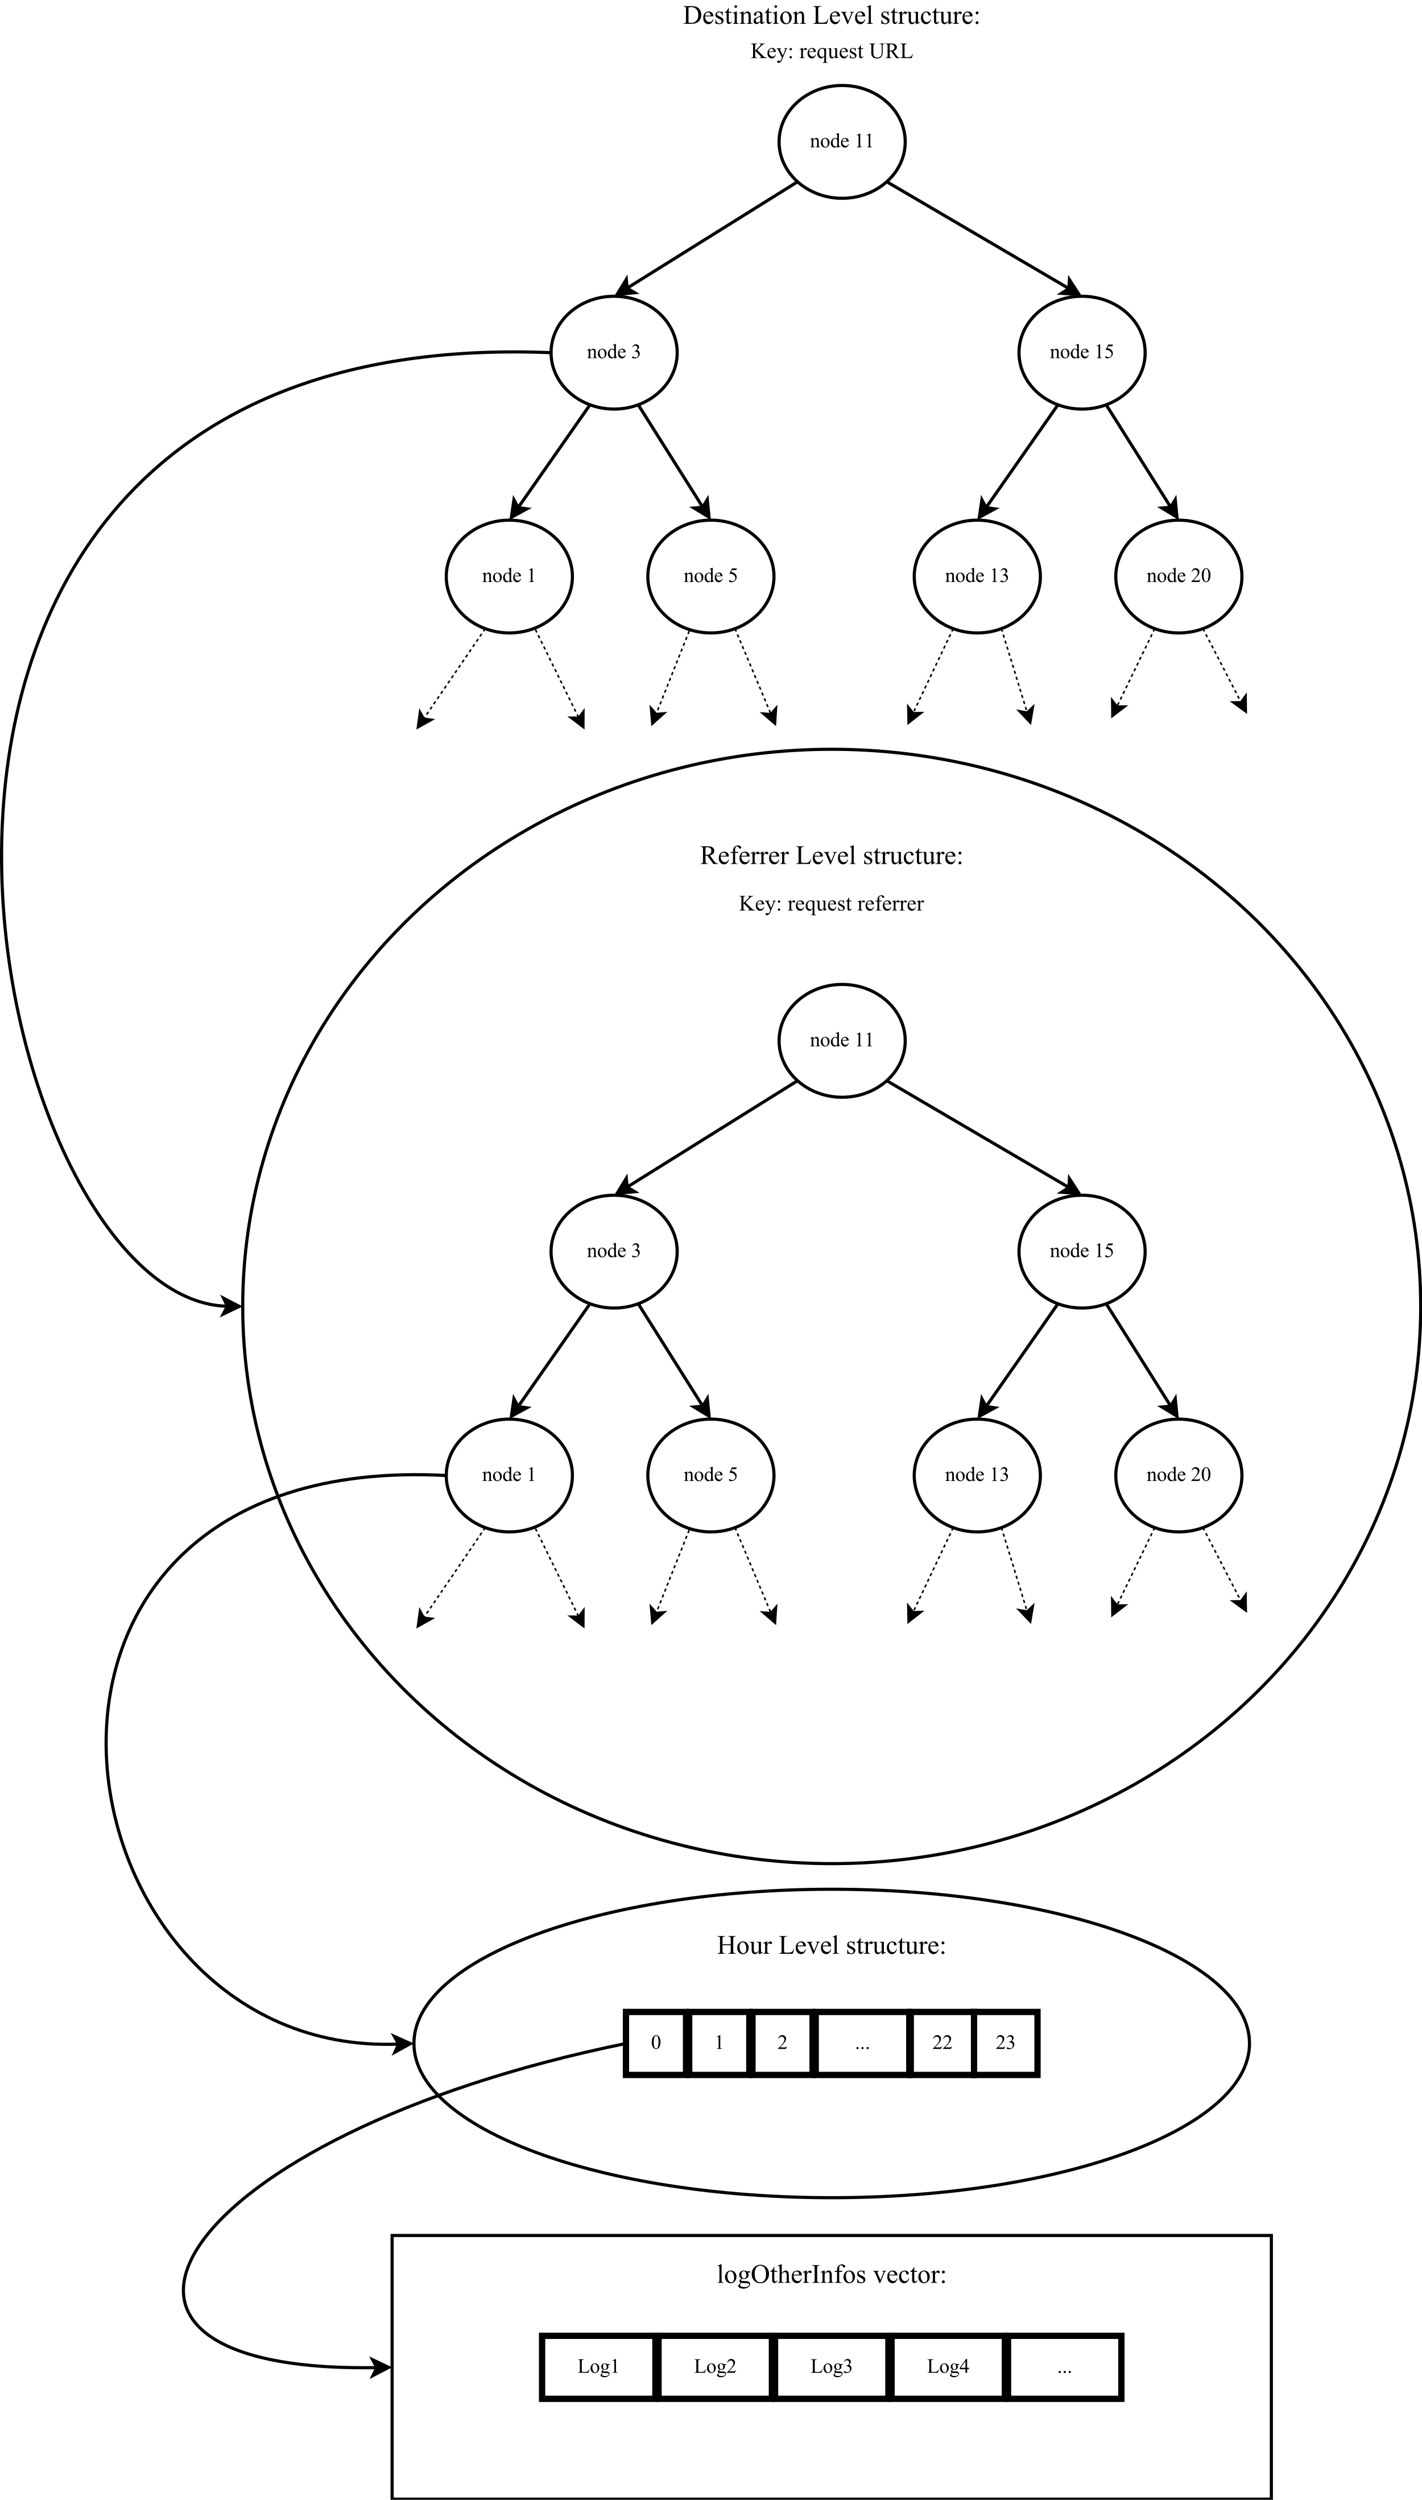 <?xml version="1.0" encoding="UTF-8"?>
<svg xmlns="http://www.w3.org/2000/svg" xmlns:xlink="http://www.w3.org/1999/xlink" width="903pt" height="1587pt" viewBox="0 0 903 1587" version="1.1">
<defs>
<g>
<symbol overflow="visible" id="glyph0-0">
<path style="stroke:none;" d="M 1.797 0 L 1.797 -8.125 L 8.297 -8.125 L 8.297 0 Z M 2 -0.203 L 8.094 -0.203 L 8.094 -7.922 L 2 -7.922 Z M 2 -0.203 "/>
</symbol>
<symbol overflow="visible" id="glyph0-1">
<path style="stroke:none;" d="M 7.453 -2.375 L 7.656 -2.344 L 6.922 0 L 0.266 0 L 0.266 -0.234 L 0.578 -0.234 C 0.941 -0.234 1.203 -0.352 1.359 -0.594 C 1.453 -0.727 1.5 -1.039 1.5 -1.531 L 1.5 -7.078 C 1.5 -7.617 1.441 -7.957 1.328 -8.094 C 1.16 -8.281 0.91 -8.375 0.578 -8.375 L 0.266 -8.375 L 0.266 -8.609 L 4.156 -8.609 L 4.156 -8.375 C 3.695 -8.375 3.375 -8.328 3.188 -8.234 C 3.008 -8.148 2.883 -8.039 2.812 -7.906 C 2.75 -7.77 2.719 -7.445 2.719 -6.938 L 2.719 -1.531 C 2.719 -1.176 2.75 -0.938 2.812 -0.812 C 2.863 -0.719 2.941 -0.648 3.047 -0.609 C 3.16 -0.566 3.492 -0.547 4.047 -0.547 L 4.672 -0.547 C 5.328 -0.547 5.789 -0.594 6.062 -0.688 C 6.332 -0.789 6.578 -0.961 6.797 -1.203 C 7.016 -1.453 7.234 -1.844 7.453 -2.375 Z M 7.453 -2.375 "/>
</symbol>
<symbol overflow="visible" id="glyph0-2">
<path style="stroke:none;" d="M 3.25 -5.984 C 4.133 -5.984 4.844 -5.648 5.375 -4.984 C 5.82 -4.41 6.047 -3.754 6.047 -3.016 C 6.047 -2.492 5.922 -1.969 5.672 -1.438 C 5.422 -0.906 5.078 -0.504 4.641 -0.234 C 4.203 0.035 3.719 0.172 3.188 0.172 C 2.301 0.172 1.602 -0.176 1.094 -0.875 C 0.656 -1.457 0.438 -2.113 0.438 -2.844 C 0.438 -3.383 0.566 -3.914 0.828 -4.438 C 1.098 -4.969 1.445 -5.359 1.875 -5.609 C 2.312 -5.859 2.77 -5.984 3.25 -5.984 Z M 3.047 -5.578 C 2.828 -5.578 2.602 -5.508 2.375 -5.375 C 2.145 -5.238 1.961 -5.004 1.828 -4.672 C 1.691 -4.336 1.625 -3.91 1.625 -3.391 C 1.625 -2.535 1.789 -1.801 2.125 -1.188 C 2.457 -0.57 2.898 -0.266 3.453 -0.266 C 3.859 -0.266 4.195 -0.43 4.469 -0.766 C 4.738 -1.109 4.875 -1.695 4.875 -2.531 C 4.875 -3.562 4.648 -4.375 4.203 -4.969 C 3.898 -5.375 3.516 -5.578 3.047 -5.578 Z M 3.047 -5.578 "/>
</symbol>
<symbol overflow="visible" id="glyph0-3">
<path style="stroke:none;" d="M 1.969 -2.125 C 1.602 -2.289 1.328 -2.531 1.141 -2.844 C 0.953 -3.156 0.859 -3.5 0.859 -3.875 C 0.859 -4.445 1.07 -4.941 1.5 -5.359 C 1.938 -5.773 2.492 -5.984 3.172 -5.984 C 3.723 -5.984 4.203 -5.848 4.609 -5.578 L 5.844 -5.578 C 6.031 -5.578 6.133 -5.57 6.156 -5.562 C 6.188 -5.551 6.211 -5.535 6.234 -5.516 C 6.254 -5.473 6.266 -5.406 6.266 -5.312 C 6.266 -5.195 6.254 -5.117 6.234 -5.078 C 6.223 -5.055 6.203 -5.039 6.172 -5.031 C 6.141 -5.02 6.031 -5.016 5.844 -5.016 L 5.094 -5.016 C 5.332 -4.703 5.453 -4.312 5.453 -3.844 C 5.453 -3.301 5.242 -2.836 4.828 -2.453 C 4.41 -2.066 3.852 -1.875 3.156 -1.875 C 2.863 -1.875 2.566 -1.914 2.266 -2 C 2.086 -1.844 1.961 -1.703 1.891 -1.578 C 1.828 -1.453 1.797 -1.348 1.797 -1.266 C 1.797 -1.191 1.828 -1.117 1.891 -1.047 C 1.961 -0.984 2.102 -0.941 2.312 -0.922 C 2.426 -0.898 2.723 -0.883 3.203 -0.875 C 4.066 -0.852 4.629 -0.82 4.891 -0.781 C 5.285 -0.727 5.598 -0.582 5.828 -0.344 C 6.066 -0.102 6.188 0.188 6.188 0.531 C 6.188 1.008 5.961 1.457 5.516 1.875 C 4.859 2.5 4 2.812 2.938 2.812 C 2.113 2.812 1.422 2.625 0.859 2.25 C 0.547 2.039 0.391 1.82 0.391 1.594 C 0.391 1.488 0.41 1.383 0.453 1.281 C 0.523 1.125 0.676 0.91 0.906 0.641 C 0.938 0.598 1.148 0.367 1.547 -0.047 C 1.328 -0.18 1.172 -0.301 1.078 -0.406 C 0.992 -0.508 0.953 -0.625 0.953 -0.75 C 0.953 -0.906 1.008 -1.082 1.125 -1.281 C 1.25 -1.477 1.531 -1.758 1.969 -2.125 Z M 3.062 -5.688 C 2.75 -5.688 2.488 -5.562 2.281 -5.312 C 2.07 -5.062 1.969 -4.676 1.969 -4.156 C 1.969 -3.488 2.109 -2.973 2.391 -2.609 C 2.609 -2.328 2.891 -2.188 3.234 -2.188 C 3.555 -2.188 3.816 -2.305 4.016 -2.547 C 4.223 -2.785 4.328 -3.164 4.328 -3.688 C 4.328 -4.352 4.18 -4.879 3.891 -5.266 C 3.68 -5.547 3.406 -5.688 3.062 -5.688 Z M 1.891 0 C 1.691 0.219 1.539 0.414 1.438 0.594 C 1.344 0.781 1.297 0.957 1.297 1.125 C 1.297 1.32 1.414 1.5 1.656 1.656 C 2.082 1.914 2.695 2.047 3.5 2.047 C 4.258 2.047 4.816 1.91 5.172 1.641 C 5.535 1.367 5.719 1.082 5.719 0.781 C 5.719 0.562 5.613 0.406 5.406 0.312 C 5.188 0.219 4.75 0.16 4.094 0.141 C 3.145 0.117 2.41 0.07 1.891 0 Z M 1.891 0 "/>
</symbol>
<symbol overflow="visible" id="glyph0-4">
<path style="stroke:none;" d="M 1.531 -7.766 L 3.625 -8.781 L 3.828 -8.781 L 3.828 -1.516 C 3.828 -1.035 3.848 -0.734 3.891 -0.609 C 3.93 -0.492 4.016 -0.406 4.141 -0.344 C 4.266 -0.281 4.52 -0.242 4.906 -0.234 L 4.906 0 L 1.672 0 L 1.672 -0.234 C 2.078 -0.242 2.336 -0.281 2.453 -0.344 C 2.578 -0.406 2.66 -0.488 2.703 -0.594 C 2.754 -0.695 2.781 -1.004 2.781 -1.516 L 2.781 -6.156 C 2.781 -6.789 2.758 -7.195 2.719 -7.375 C 2.688 -7.508 2.629 -7.609 2.547 -7.672 C 2.473 -7.734 2.379 -7.766 2.266 -7.766 C 2.109 -7.766 1.895 -7.695 1.625 -7.562 Z M 1.531 -7.766 "/>
</symbol>
<symbol overflow="visible" id="glyph0-5">
<path style="stroke:none;" d="M 5.953 -1.656 L 5.359 0 L 0.281 0 L 0.281 -0.234 C 1.77 -1.598 2.816 -2.711 3.422 -3.578 C 4.035 -4.441 4.344 -5.227 4.344 -5.938 C 4.344 -6.488 4.176 -6.938 3.844 -7.281 C 3.508 -7.633 3.109 -7.812 2.641 -7.812 C 2.223 -7.812 1.844 -7.688 1.5 -7.438 C 1.164 -7.195 0.922 -6.836 0.766 -6.359 L 0.531 -6.359 C 0.633 -7.141 0.906 -7.738 1.344 -8.156 C 1.781 -8.57 2.328 -8.781 2.984 -8.781 C 3.68 -8.781 4.266 -8.555 4.734 -8.109 C 5.203 -7.66 5.438 -7.133 5.438 -6.531 C 5.438 -6.094 5.332 -5.656 5.125 -5.219 C 4.812 -4.531 4.305 -3.805 3.609 -3.047 C 2.555 -1.891 1.895 -1.191 1.625 -0.953 L 3.875 -0.953 C 4.332 -0.953 4.648 -0.969 4.828 -1 C 5.016 -1.039 5.18 -1.113 5.328 -1.219 C 5.484 -1.32 5.613 -1.469 5.719 -1.656 Z M 5.953 -1.656 "/>
</symbol>
<symbol overflow="visible" id="glyph0-6">
<path style="stroke:none;" d="M 0.656 -6.969 C 0.906 -7.551 1.219 -8 1.594 -8.312 C 1.969 -8.625 2.43 -8.781 2.984 -8.781 C 3.68 -8.781 4.211 -8.555 4.578 -8.109 C 4.859 -7.773 5 -7.422 5 -7.047 C 5 -6.41 4.602 -5.758 3.812 -5.094 C 4.344 -4.883 4.742 -4.586 5.016 -4.203 C 5.285 -3.816 5.422 -3.363 5.422 -2.844 C 5.422 -2.102 5.18 -1.461 4.703 -0.922 C 4.086 -0.203 3.195 0.156 2.031 0.156 C 1.445 0.156 1.051 0.082 0.844 -0.062 C 0.633 -0.207 0.531 -0.363 0.531 -0.531 C 0.531 -0.656 0.578 -0.758 0.672 -0.844 C 0.773 -0.938 0.895 -0.984 1.031 -0.984 C 1.133 -0.984 1.242 -0.969 1.359 -0.938 C 1.43 -0.914 1.594 -0.836 1.844 -0.703 C 2.102 -0.578 2.281 -0.5 2.375 -0.469 C 2.531 -0.426 2.695 -0.406 2.875 -0.406 C 3.301 -0.406 3.676 -0.57 4 -0.906 C 4.32 -1.238 4.484 -1.633 4.484 -2.094 C 4.484 -2.426 4.41 -2.75 4.266 -3.062 C 4.148 -3.301 4.023 -3.484 3.891 -3.609 C 3.711 -3.773 3.461 -3.926 3.141 -4.062 C 2.828 -4.195 2.504 -4.266 2.172 -4.266 L 1.969 -4.266 L 1.969 -4.469 C 2.301 -4.508 2.633 -4.629 2.969 -4.828 C 3.312 -5.023 3.555 -5.258 3.703 -5.531 C 3.859 -5.812 3.938 -6.125 3.938 -6.469 C 3.938 -6.895 3.801 -7.242 3.531 -7.516 C 3.258 -7.785 2.922 -7.922 2.516 -7.922 C 1.859 -7.922 1.312 -7.57 0.875 -6.875 Z M 0.656 -6.969 "/>
</symbol>
<symbol overflow="visible" id="glyph0-7">
<path style="stroke:none;" d="M 6.047 -3.172 L 6.047 -2.266 L 4.891 -2.266 L 4.891 0 L 3.844 0 L 3.844 -2.266 L 0.203 -2.266 L 0.203 -3.078 L 4.203 -8.781 L 4.891 -8.781 L 4.891 -3.172 Z M 3.844 -3.172 L 3.844 -7.453 L 0.828 -3.172 Z M 3.844 -3.172 "/>
</symbol>
<symbol overflow="visible" id="glyph0-8">
<path style="stroke:none;" d="M 1.625 -1.234 C 1.82 -1.234 1.988 -1.16 2.125 -1.016 C 2.258 -0.879 2.328 -0.719 2.328 -0.531 C 2.328 -0.332 2.258 -0.164 2.125 -0.031 C 1.988 0.102 1.82 0.172 1.625 0.172 C 1.426 0.172 1.258 0.102 1.125 -0.031 C 0.988 -0.164 0.922 -0.332 0.922 -0.531 C 0.922 -0.727 0.988 -0.895 1.125 -1.031 C 1.258 -1.164 1.426 -1.234 1.625 -1.234 Z M 1.625 -1.234 "/>
</symbol>
<symbol overflow="visible" id="glyph0-9">
<path style="stroke:none;" d="M 0.469 -4.25 C 0.469 -5.227 0.613 -6.07 0.906 -6.781 C 1.207 -7.5 1.602 -8.031 2.094 -8.375 C 2.477 -8.645 2.875 -8.781 3.281 -8.781 C 3.938 -8.781 4.523 -8.445 5.047 -7.781 C 5.703 -6.945 6.031 -5.816 6.031 -4.391 C 6.031 -3.391 5.883 -2.539 5.594 -1.844 C 5.312 -1.145 4.945 -0.633 4.5 -0.312 C 4.051 0 3.625 0.156 3.219 0.156 C 2.395 0.156 1.707 -0.328 1.156 -1.297 C 0.695 -2.117 0.469 -3.102 0.469 -4.25 Z M 1.719 -4.094 C 1.719 -2.906 1.863 -1.938 2.156 -1.188 C 2.395 -0.562 2.754 -0.25 3.234 -0.25 C 3.461 -0.25 3.695 -0.348 3.938 -0.547 C 4.188 -0.754 4.375 -1.102 4.5 -1.594 C 4.695 -2.312 4.797 -3.336 4.797 -4.672 C 4.797 -5.648 4.691 -6.469 4.484 -7.125 C 4.336 -7.613 4.141 -7.957 3.891 -8.156 C 3.723 -8.289 3.516 -8.359 3.266 -8.359 C 2.984 -8.359 2.727 -8.234 2.5 -7.984 C 2.195 -7.629 1.988 -7.07 1.875 -6.312 C 1.77 -5.562 1.719 -4.82 1.719 -4.094 Z M 1.719 -4.094 "/>
</symbol>
<symbol overflow="visible" id="glyph0-10">
<path style="stroke:none;" d="M 2.094 -4.75 C 2.781 -5.57 3.43 -5.984 4.047 -5.984 C 4.367 -5.984 4.645 -5.906 4.875 -5.75 C 5.102 -5.594 5.285 -5.332 5.422 -4.969 C 5.504 -4.707 5.547 -4.316 5.547 -3.797 L 5.547 -1.312 C 5.547 -0.945 5.578 -0.695 5.641 -0.562 C 5.691 -0.457 5.77 -0.375 5.875 -0.312 C 5.977 -0.258 6.164 -0.234 6.438 -0.234 L 6.438 0 L 3.562 0 L 3.562 -0.234 L 3.688 -0.234 C 3.957 -0.234 4.145 -0.27 4.25 -0.344 C 4.363 -0.426 4.441 -0.551 4.484 -0.719 C 4.492 -0.781 4.5 -0.977 4.5 -1.312 L 4.5 -3.688 C 4.5 -4.219 4.43 -4.602 4.297 -4.844 C 4.16 -5.082 3.93 -5.203 3.609 -5.203 C 3.098 -5.203 2.594 -4.926 2.094 -4.375 L 2.094 -1.312 C 2.094 -0.914 2.117 -0.672 2.172 -0.578 C 2.234 -0.461 2.316 -0.375 2.422 -0.312 C 2.523 -0.258 2.734 -0.234 3.047 -0.234 L 3.047 0 L 0.172 0 L 0.172 -0.234 L 0.297 -0.234 C 0.598 -0.234 0.797 -0.305 0.891 -0.453 C 0.992 -0.598 1.047 -0.883 1.047 -1.312 L 1.047 -3.469 C 1.047 -4.164 1.031 -4.594 1 -4.75 C 0.969 -4.906 0.922 -5.008 0.859 -5.062 C 0.797 -5.113 0.707 -5.141 0.594 -5.141 C 0.477 -5.141 0.336 -5.109 0.172 -5.047 L 0.078 -5.281 L 1.828 -5.984 L 2.094 -5.984 Z M 2.094 -4.75 "/>
</symbol>
<symbol overflow="visible" id="glyph0-11">
<path style="stroke:none;" d="M 4.516 -0.656 C 4.234 -0.352 3.957 -0.141 3.688 -0.016 C 3.414 0.109 3.125 0.172 2.812 0.172 C 2.176 0.172 1.617 -0.094 1.141 -0.625 C 0.672 -1.156 0.438 -1.836 0.438 -2.672 C 0.438 -3.504 0.695 -4.266 1.219 -4.953 C 1.738 -5.648 2.414 -6 3.25 -6 C 3.758 -6 4.18 -5.832 4.516 -5.5 L 4.516 -6.578 C 4.516 -7.242 4.5 -7.648 4.469 -7.797 C 4.438 -7.953 4.383 -8.055 4.312 -8.109 C 4.25 -8.16 4.164 -8.188 4.062 -8.188 C 3.945 -8.188 3.801 -8.156 3.625 -8.094 L 3.547 -8.312 L 5.281 -9.031 L 5.562 -9.031 L 5.562 -2.297 C 5.562 -1.617 5.578 -1.203 5.609 -1.047 C 5.641 -0.898 5.688 -0.797 5.75 -0.734 C 5.82 -0.68 5.906 -0.656 6 -0.656 C 6.113 -0.656 6.27 -0.691 6.469 -0.766 L 6.531 -0.547 L 4.812 0.172 L 4.516 0.172 Z M 4.516 -1.094 L 4.516 -4.094 C 4.484 -4.383 4.406 -4.645 4.281 -4.875 C 4.156 -5.113 3.988 -5.289 3.781 -5.406 C 3.57 -5.531 3.367 -5.594 3.172 -5.594 C 2.797 -5.594 2.461 -5.426 2.172 -5.094 C 1.785 -4.656 1.594 -4.016 1.594 -3.172 C 1.594 -2.316 1.773 -1.66 2.141 -1.203 C 2.516 -0.742 2.93 -0.516 3.391 -0.516 C 3.773 -0.516 4.148 -0.707 4.516 -1.094 Z M 4.516 -1.094 "/>
</symbol>
<symbol overflow="visible" id="glyph0-12">
<path style="stroke:none;" d="M 1.391 -3.625 C 1.379 -2.758 1.586 -2.082 2.016 -1.594 C 2.43 -1.102 2.926 -0.859 3.5 -0.859 C 3.883 -0.859 4.219 -0.961 4.5 -1.172 C 4.781 -1.379 5.016 -1.738 5.203 -2.25 L 5.406 -2.125 C 5.312 -1.539 5.051 -1.008 4.625 -0.531 C 4.195 -0.062 3.66 0.172 3.016 0.172 C 2.316 0.172 1.719 -0.098 1.219 -0.641 C 0.727 -1.18 0.484 -1.91 0.484 -2.828 C 0.484 -3.828 0.738 -4.602 1.25 -5.156 C 1.758 -5.719 2.398 -6 3.172 -6 C 3.816 -6 4.348 -5.781 4.766 -5.344 C 5.191 -4.914 5.406 -4.344 5.406 -3.625 Z M 1.391 -4 L 4.078 -4 C 4.055 -4.363 4.008 -4.625 3.938 -4.781 C 3.832 -5.02 3.676 -5.207 3.469 -5.344 C 3.258 -5.477 3.039 -5.547 2.812 -5.547 C 2.457 -5.547 2.141 -5.406 1.859 -5.125 C 1.586 -4.852 1.43 -4.477 1.391 -4 Z M 1.391 -4 "/>
</symbol>
<symbol overflow="visible" id="glyph0-13">
<path style="stroke:none;" d=""/>
</symbol>
<symbol overflow="visible" id="glyph0-14">
<path style="stroke:none;" d="M 5.641 -8.609 L 5.141 -7.531 L 2.562 -7.531 L 2 -6.375 C 3.113 -6.207 4 -5.789 4.656 -5.125 C 5.219 -4.551 5.5 -3.875 5.5 -3.094 C 5.5 -2.633 5.406 -2.211 5.219 -1.828 C 5.039 -1.441 4.812 -1.113 4.531 -0.844 C 4.25 -0.57 3.938 -0.359 3.594 -0.203 C 3.113 0.035 2.613 0.156 2.094 0.156 C 1.582 0.156 1.207 0.066 0.969 -0.109 C 0.738 -0.285 0.625 -0.477 0.625 -0.688 C 0.625 -0.812 0.672 -0.914 0.766 -1 C 0.867 -1.094 0.992 -1.141 1.141 -1.141 C 1.242 -1.141 1.336 -1.125 1.422 -1.094 C 1.504 -1.062 1.645 -0.973 1.844 -0.828 C 2.164 -0.609 2.488 -0.5 2.812 -0.5 C 3.312 -0.5 3.742 -0.688 4.109 -1.062 C 4.484 -1.438 4.672 -1.895 4.672 -2.438 C 4.672 -2.957 4.504 -3.441 4.172 -3.891 C 3.836 -4.336 3.379 -4.688 2.797 -4.938 C 2.328 -5.125 1.695 -5.234 0.906 -5.266 L 2.562 -8.609 Z M 5.641 -8.609 "/>
</symbol>
<symbol overflow="visible" id="glyph1-0">
<path style="stroke:none;" d="M 2.359 0 L 2.359 -10.625 L 10.859 -10.625 L 10.859 0 Z M 2.625 -0.266 L 10.594 -0.266 L 10.594 -10.359 L 2.625 -10.359 Z M 2.625 -0.266 "/>
</symbol>
<symbol overflow="visible" id="glyph1-1">
<path style="stroke:none;" d="M 3.141 -11.797 L 3.141 -1.719 C 3.141 -1.238 3.176 -0.922 3.25 -0.766 C 3.32 -0.617 3.426 -0.504 3.562 -0.422 C 3.707 -0.336 3.977 -0.297 4.375 -0.297 L 4.375 0 L 0.641 0 L 0.641 -0.297 C 0.992 -0.297 1.234 -0.332 1.359 -0.406 C 1.484 -0.477 1.582 -0.598 1.656 -0.766 C 1.727 -0.93 1.766 -1.25 1.766 -1.719 L 1.766 -8.625 C 1.766 -9.477 1.742 -10.004 1.703 -10.203 C 1.672 -10.398 1.609 -10.535 1.516 -10.609 C 1.43 -10.68 1.328 -10.719 1.203 -10.719 C 1.055 -10.719 0.867 -10.672 0.641 -10.578 L 0.5 -10.875 L 2.766 -11.797 Z M 3.141 -11.797 "/>
</symbol>
<symbol overflow="visible" id="glyph1-2">
<path style="stroke:none;" d="M 4.25 -7.828 C 5.406 -7.828 6.328 -7.391 7.016 -6.516 C 7.609 -5.766 7.906 -4.906 7.906 -3.938 C 7.906 -3.258 7.742 -2.57 7.422 -1.875 C 7.098 -1.176 6.648 -0.648 6.078 -0.297 C 5.504 0.055 4.863 0.234 4.156 0.234 C 3.008 0.234 2.098 -0.223 1.422 -1.141 C 0.859 -1.91 0.578 -2.773 0.578 -3.734 C 0.578 -4.422 0.75 -5.109 1.094 -5.797 C 1.438 -6.492 1.891 -7.004 2.453 -7.328 C 3.016 -7.66 3.613 -7.828 4.25 -7.828 Z M 4 -7.281 C 3.695 -7.281 3.398 -7.191 3.109 -7.016 C 2.816 -6.848 2.578 -6.547 2.391 -6.109 C 2.203 -5.672 2.109 -5.109 2.109 -4.422 C 2.109 -3.316 2.328 -2.363 2.766 -1.562 C 3.211 -0.758 3.797 -0.359 4.516 -0.359 C 5.055 -0.359 5.5 -0.578 5.844 -1.016 C 6.188 -1.461 6.359 -2.223 6.359 -3.297 C 6.359 -4.648 6.07 -5.711 5.5 -6.484 C 5.102 -7.016 4.602 -7.281 4 -7.281 Z M 4 -7.281 "/>
</symbol>
<symbol overflow="visible" id="glyph1-3">
<path style="stroke:none;" d="M 2.562 -2.766 C 2.102 -2.992 1.75 -3.312 1.5 -3.719 C 1.25 -4.125 1.125 -4.578 1.125 -5.078 C 1.125 -5.828 1.406 -6.473 1.969 -7.016 C 2.539 -7.555 3.27 -7.828 4.156 -7.828 C 4.875 -7.828 5.5 -7.648 6.031 -7.297 L 7.641 -7.297 C 7.879 -7.297 8.02 -7.285 8.062 -7.266 C 8.102 -7.254 8.129 -7.234 8.141 -7.203 C 8.172 -7.148 8.188 -7.062 8.188 -6.938 C 8.188 -6.789 8.176 -6.691 8.156 -6.641 C 8.133 -6.609 8.102 -6.582 8.062 -6.562 C 8.02 -6.551 7.879 -6.547 7.641 -6.547 L 6.656 -6.547 C 6.969 -6.148 7.125 -5.641 7.125 -5.016 C 7.125 -4.305 6.852 -3.703 6.312 -3.203 C 5.77 -2.703 5.039 -2.453 4.125 -2.453 C 3.75 -2.453 3.363 -2.504 2.969 -2.609 C 2.727 -2.398 2.562 -2.219 2.469 -2.062 C 2.383 -1.906 2.344 -1.77 2.344 -1.656 C 2.344 -1.562 2.391 -1.469 2.484 -1.375 C 2.578 -1.289 2.754 -1.234 3.016 -1.203 C 3.172 -1.172 3.562 -1.148 4.188 -1.141 C 5.32 -1.109 6.062 -1.066 6.406 -1.016 C 6.914 -0.941 7.32 -0.75 7.625 -0.438 C 7.938 -0.133 8.094 0.242 8.094 0.703 C 8.094 1.328 7.801 1.91 7.219 2.453 C 6.352 3.266 5.223 3.672 3.828 3.672 C 2.766 3.672 1.863 3.43 1.125 2.953 C 0.707 2.672 0.5 2.379 0.5 2.078 C 0.5 1.953 0.531 1.82 0.594 1.688 C 0.688 1.477 0.879 1.191 1.172 0.828 C 1.211 0.773 1.5 0.477 2.031 -0.062 C 1.738 -0.238 1.531 -0.395 1.406 -0.531 C 1.289 -0.664 1.234 -0.816 1.234 -0.984 C 1.234 -1.18 1.312 -1.41 1.469 -1.672 C 1.625 -1.93 1.988 -2.297 2.562 -2.766 Z M 4.016 -7.422 C 3.598 -7.422 3.25 -7.258 2.969 -6.938 C 2.695 -6.613 2.562 -6.113 2.562 -5.438 C 2.562 -4.562 2.75 -3.883 3.125 -3.406 C 3.414 -3.039 3.781 -2.859 4.219 -2.859 C 4.645 -2.859 4.992 -3.016 5.266 -3.328 C 5.535 -3.641 5.672 -4.133 5.672 -4.812 C 5.672 -5.695 5.477 -6.383 5.094 -6.875 C 4.812 -7.238 4.453 -7.422 4.016 -7.422 Z M 2.484 0 C 2.223 0.281 2.023 0.539 1.891 0.781 C 1.754 1.031 1.688 1.258 1.688 1.469 C 1.688 1.727 1.848 1.957 2.172 2.156 C 2.723 2.5 3.523 2.672 4.578 2.672 C 5.566 2.672 6.297 2.492 6.766 2.141 C 7.242 1.797 7.484 1.422 7.484 1.016 C 7.484 0.734 7.344 0.531 7.062 0.406 C 6.77 0.281 6.203 0.207 5.359 0.188 C 4.109 0.156 3.148 0.094 2.484 0 Z M 2.484 0 "/>
</symbol>
<symbol overflow="visible" id="glyph1-4">
<path style="stroke:none;" d="M 6.219 -11.516 C 7.676 -11.516 8.941 -10.957 10.016 -9.844 C 11.086 -8.738 11.625 -7.352 11.625 -5.688 C 11.625 -3.977 11.082 -2.562 10 -1.438 C 8.926 -0.312 7.617 0.25 6.078 0.25 C 4.535 0.25 3.234 -0.297 2.172 -1.391 C 1.117 -2.492 0.594 -3.922 0.594 -5.672 C 0.594 -7.453 1.203 -8.91 2.422 -10.047 C 3.484 -11.023 4.75 -11.516 6.219 -11.516 Z M 6.062 -10.906 C 5.051 -10.906 4.242 -10.531 3.641 -9.781 C 2.879 -8.852 2.5 -7.492 2.5 -5.703 C 2.5 -3.867 2.891 -2.457 3.672 -1.469 C 4.273 -0.707 5.07 -0.328 6.062 -0.328 C 7.125 -0.328 8 -0.738 8.688 -1.562 C 9.375 -2.395 9.719 -3.695 9.719 -5.469 C 9.719 -7.395 9.336 -8.832 8.578 -9.781 C 7.973 -10.531 7.133 -10.906 6.062 -10.906 Z M 6.062 -10.906 "/>
</symbol>
<symbol overflow="visible" id="glyph1-5">
<path style="stroke:none;" d="M 2.734 -10.109 L 2.734 -7.609 L 4.516 -7.609 L 4.516 -7.016 L 2.734 -7.016 L 2.734 -2.094 C 2.734 -1.602 2.801 -1.27 2.938 -1.094 C 3.082 -0.926 3.27 -0.844 3.5 -0.844 C 3.676 -0.844 3.848 -0.895 4.016 -1 C 4.191 -1.113 4.328 -1.285 4.422 -1.516 L 4.75 -1.516 C 4.551 -0.973 4.273 -0.562 3.922 -0.281 C 3.566 -0.008 3.203 0.125 2.828 0.125 C 2.578 0.125 2.328 0.055 2.078 -0.078 C 1.836 -0.223 1.66 -0.426 1.547 -0.688 C 1.43 -0.957 1.375 -1.363 1.375 -1.906 L 1.375 -7.016 L 0.172 -7.016 L 0.172 -7.297 C 0.473 -7.422 0.781 -7.625 1.094 -7.906 C 1.414 -8.195 1.703 -8.547 1.953 -8.953 C 2.078 -9.16 2.254 -9.547 2.484 -10.109 Z M 2.734 -10.109 "/>
</symbol>
<symbol overflow="visible" id="glyph1-6">
<path style="stroke:none;" d="M 2.766 -11.797 L 2.766 -6.25 C 3.379 -6.914 3.863 -7.344 4.219 -7.531 C 4.582 -7.727 4.941 -7.828 5.297 -7.828 C 5.734 -7.828 6.102 -7.707 6.406 -7.469 C 6.719 -7.227 6.953 -6.852 7.109 -6.344 C 7.211 -5.988 7.266 -5.344 7.266 -4.406 L 7.266 -1.719 C 7.266 -1.238 7.301 -0.91 7.375 -0.734 C 7.438 -0.598 7.531 -0.488 7.656 -0.406 C 7.789 -0.332 8.035 -0.297 8.391 -0.297 L 8.391 0 L 4.656 0 L 4.656 -0.297 L 4.828 -0.297 C 5.18 -0.297 5.426 -0.348 5.562 -0.453 C 5.707 -0.566 5.805 -0.727 5.859 -0.938 C 5.879 -1.031 5.891 -1.289 5.891 -1.719 L 5.891 -4.406 C 5.891 -5.238 5.844 -5.785 5.75 -6.047 C 5.664 -6.305 5.531 -6.5 5.344 -6.625 C 5.156 -6.758 4.93 -6.828 4.672 -6.828 C 4.398 -6.828 4.113 -6.754 3.812 -6.609 C 3.52 -6.461 3.172 -6.172 2.766 -5.734 L 2.766 -1.719 C 2.766 -1.195 2.789 -0.875 2.844 -0.75 C 2.906 -0.625 3.016 -0.516 3.172 -0.422 C 3.328 -0.336 3.602 -0.297 4 -0.297 L 4 0 L 0.219 0 L 0.219 -0.297 C 0.562 -0.297 0.828 -0.348 1.016 -0.453 C 1.129 -0.516 1.219 -0.617 1.281 -0.766 C 1.352 -0.922 1.391 -1.238 1.391 -1.719 L 1.391 -8.594 C 1.391 -9.469 1.367 -10.004 1.328 -10.203 C 1.285 -10.398 1.219 -10.535 1.125 -10.609 C 1.039 -10.68 0.926 -10.719 0.781 -10.719 C 0.664 -10.719 0.477 -10.672 0.219 -10.578 L 0.109 -10.875 L 2.375 -11.797 Z M 2.766 -11.797 "/>
</symbol>
<symbol overflow="visible" id="glyph1-7">
<path style="stroke:none;" d="M 1.812 -4.734 C 1.801 -3.609 2.07 -2.723 2.625 -2.078 C 3.188 -1.441 3.836 -1.125 4.578 -1.125 C 5.078 -1.125 5.508 -1.258 5.875 -1.531 C 6.25 -1.801 6.562 -2.27 6.812 -2.938 L 7.062 -2.766 C 6.945 -2.016 6.609 -1.328 6.047 -0.703 C 5.492 -0.078 4.797 0.234 3.953 0.234 C 3.035 0.234 2.25 -0.117 1.594 -0.828 C 0.945 -1.547 0.625 -2.504 0.625 -3.703 C 0.625 -5.004 0.957 -6.02 1.625 -6.75 C 2.289 -7.477 3.129 -7.844 4.141 -7.844 C 4.992 -7.844 5.691 -7.562 6.234 -7 C 6.785 -6.438 7.062 -5.68 7.062 -4.734 Z M 1.812 -5.219 L 5.328 -5.219 C 5.297 -5.707 5.238 -6.051 5.156 -6.25 C 5.02 -6.562 4.812 -6.805 4.531 -6.984 C 4.258 -7.16 3.973 -7.25 3.672 -7.25 C 3.211 -7.25 2.801 -7.066 2.438 -6.703 C 2.082 -6.348 1.875 -5.852 1.812 -5.219 Z M 1.812 -5.219 "/>
</symbol>
<symbol overflow="visible" id="glyph1-8">
<path style="stroke:none;" d="M 2.75 -7.828 L 2.75 -6.125 C 3.383 -7.258 4.039 -7.828 4.719 -7.828 C 5.02 -7.828 5.27 -7.734 5.469 -7.547 C 5.664 -7.359 5.766 -7.145 5.766 -6.906 C 5.766 -6.688 5.691 -6.504 5.547 -6.359 C 5.41 -6.211 5.238 -6.141 5.031 -6.141 C 4.844 -6.141 4.629 -6.234 4.391 -6.422 C 4.148 -6.609 3.973 -6.703 3.859 -6.703 C 3.754 -6.703 3.645 -6.648 3.531 -6.547 C 3.281 -6.316 3.02 -5.941 2.75 -5.422 L 2.75 -1.781 C 2.75 -1.352 2.801 -1.035 2.906 -0.828 C 2.977 -0.672 3.102 -0.539 3.281 -0.438 C 3.469 -0.344 3.734 -0.297 4.078 -0.297 L 4.078 0 L 0.188 0 L 0.188 -0.297 C 0.57 -0.297 0.859 -0.359 1.047 -0.484 C 1.191 -0.566 1.289 -0.707 1.344 -0.906 C 1.375 -1 1.391 -1.266 1.391 -1.703 L 1.391 -4.656 C 1.391 -5.539 1.367 -6.066 1.328 -6.234 C 1.297 -6.398 1.227 -6.52 1.125 -6.594 C 1.031 -6.676 0.91 -6.719 0.766 -6.719 C 0.598 -6.719 0.406 -6.676 0.188 -6.594 L 0.109 -6.891 L 2.406 -7.828 Z M 2.75 -7.828 "/>
</symbol>
<symbol overflow="visible" id="glyph1-9">
<path style="stroke:none;" d="M 5.25 -0.312 L 5.25 0 L 0.422 0 L 0.422 -0.312 L 0.828 -0.312 C 1.285 -0.312 1.617 -0.445 1.828 -0.719 C 1.961 -0.895 2.031 -1.32 2.031 -2 L 2.031 -9.266 C 2.031 -9.836 1.992 -10.211 1.922 -10.391 C 1.867 -10.523 1.754 -10.645 1.578 -10.75 C 1.336 -10.883 1.086 -10.953 0.828 -10.953 L 0.422 -10.953 L 0.422 -11.25 L 5.25 -11.25 L 5.25 -10.953 L 4.844 -10.953 C 4.383 -10.953 4.047 -10.816 3.828 -10.547 C 3.691 -10.367 3.625 -9.941 3.625 -9.266 L 3.625 -2 C 3.625 -1.426 3.66 -1.047 3.734 -0.859 C 3.785 -0.723 3.898 -0.602 4.078 -0.5 C 4.316 -0.375 4.57 -0.312 4.844 -0.312 Z M 5.25 -0.312 "/>
</symbol>
<symbol overflow="visible" id="glyph1-10">
<path style="stroke:none;" d="M 2.75 -6.219 C 3.633 -7.289 4.484 -7.828 5.297 -7.828 C 5.711 -7.828 6.066 -7.723 6.359 -7.516 C 6.66 -7.305 6.898 -6.961 7.078 -6.484 C 7.203 -6.16 7.266 -5.656 7.266 -4.969 L 7.266 -1.719 C 7.266 -1.238 7.301 -0.91 7.375 -0.734 C 7.438 -0.598 7.535 -0.488 7.672 -0.406 C 7.805 -0.332 8.055 -0.297 8.422 -0.297 L 8.422 0 L 4.672 0 L 4.672 -0.297 L 4.828 -0.297 C 5.18 -0.297 5.426 -0.348 5.562 -0.453 C 5.707 -0.566 5.805 -0.727 5.859 -0.938 C 5.879 -1.02 5.891 -1.281 5.891 -1.719 L 5.891 -4.828 C 5.891 -5.523 5.801 -6.031 5.625 -6.344 C 5.445 -6.656 5.145 -6.812 4.719 -6.812 C 4.062 -6.812 3.406 -6.453 2.75 -5.734 L 2.75 -1.719 C 2.75 -1.207 2.781 -0.891 2.844 -0.766 C 2.914 -0.598 3.02 -0.477 3.156 -0.406 C 3.289 -0.332 3.566 -0.297 3.984 -0.297 L 3.984 0 L 0.219 0 L 0.219 -0.297 L 0.391 -0.297 C 0.773 -0.297 1.035 -0.395 1.172 -0.594 C 1.305 -0.789 1.375 -1.164 1.375 -1.719 L 1.375 -4.547 C 1.375 -5.453 1.352 -6.004 1.312 -6.203 C 1.27 -6.41 1.207 -6.547 1.125 -6.609 C 1.039 -6.68 0.926 -6.719 0.781 -6.719 C 0.625 -6.719 0.438 -6.676 0.219 -6.594 L 0.094 -6.891 L 2.391 -7.828 L 2.75 -7.828 Z M 2.75 -6.219 "/>
</symbol>
<symbol overflow="visible" id="glyph1-11">
<path style="stroke:none;" d="M 3.5 -7 L 3.5 -2.016 C 3.5 -1.305 3.578 -0.859 3.734 -0.672 C 3.941 -0.422 4.219 -0.297 4.562 -0.297 L 5.25 -0.297 L 5.25 0 L 0.703 0 L 0.703 -0.297 L 1.047 -0.297 C 1.266 -0.297 1.461 -0.348 1.641 -0.453 C 1.828 -0.566 1.957 -0.719 2.031 -0.906 C 2.102 -1.102 2.141 -1.473 2.141 -2.016 L 2.141 -7 L 0.656 -7 L 0.656 -7.609 L 2.141 -7.609 L 2.141 -8.109 C 2.141 -8.859 2.258 -9.492 2.5 -10.016 C 2.738 -10.547 3.109 -10.973 3.609 -11.297 C 4.109 -11.617 4.672 -11.781 5.297 -11.781 C 5.879 -11.781 6.414 -11.594 6.906 -11.219 C 7.227 -10.969 7.391 -10.691 7.391 -10.391 C 7.391 -10.223 7.316 -10.066 7.172 -9.922 C 7.023 -9.773 6.867 -9.703 6.703 -9.703 C 6.578 -9.703 6.441 -9.742 6.297 -9.828 C 6.16 -9.922 5.988 -10.117 5.781 -10.422 C 5.582 -10.723 5.395 -10.926 5.219 -11.031 C 5.051 -11.133 4.863 -11.188 4.656 -11.188 C 4.395 -11.188 4.176 -11.117 4 -10.984 C 3.82 -10.848 3.691 -10.633 3.609 -10.344 C 3.535 -10.062 3.5 -9.332 3.5 -8.156 L 3.5 -7.609 L 5.469 -7.609 L 5.469 -7 Z M 3.5 -7 "/>
</symbol>
<symbol overflow="visible" id="glyph1-12">
<path style="stroke:none;" d="M 5.453 -7.828 L 5.453 -5.234 L 5.172 -5.234 C 4.961 -6.047 4.691 -6.598 4.359 -6.891 C 4.035 -7.191 3.617 -7.344 3.109 -7.344 C 2.723 -7.344 2.41 -7.238 2.172 -7.031 C 1.93 -6.82 1.812 -6.594 1.812 -6.344 C 1.812 -6.039 1.898 -5.773 2.078 -5.547 C 2.242 -5.328 2.594 -5.086 3.125 -4.828 L 4.328 -4.234 C 5.453 -3.691 6.016 -2.973 6.016 -2.078 C 6.016 -1.379 5.754 -0.816 5.234 -0.391 C 4.711 0.023 4.129 0.234 3.484 0.234 C 3.016 0.234 2.484 0.148 1.891 -0.016 C 1.703 -0.066 1.551 -0.094 1.438 -0.094 C 1.312 -0.094 1.211 -0.023 1.141 0.109 L 0.859 0.109 L 0.859 -2.594 L 1.141 -2.594 C 1.297 -1.82 1.594 -1.238 2.031 -0.844 C 2.469 -0.445 2.957 -0.25 3.5 -0.25 C 3.875 -0.25 4.18 -0.363 4.422 -0.594 C 4.672 -0.82 4.797 -1.094 4.797 -1.406 C 4.797 -1.781 4.66 -2.098 4.391 -2.359 C 4.117 -2.617 3.582 -2.945 2.781 -3.344 C 1.977 -3.75 1.453 -4.113 1.203 -4.438 C 0.953 -4.75 0.828 -5.145 0.828 -5.625 C 0.828 -6.25 1.039 -6.77 1.469 -7.188 C 1.895 -7.613 2.453 -7.828 3.141 -7.828 C 3.441 -7.828 3.801 -7.766 4.219 -7.641 C 4.508 -7.555 4.703 -7.516 4.797 -7.516 C 4.879 -7.516 4.945 -7.531 5 -7.562 C 5.051 -7.602 5.109 -7.691 5.172 -7.828 Z M 5.453 -7.828 "/>
</symbol>
<symbol overflow="visible" id="glyph1-13">
<path style="stroke:none;" d=""/>
</symbol>
<symbol overflow="visible" id="glyph1-14">
<path style="stroke:none;" d="M 0.141 -7.609 L 3.719 -7.609 L 3.719 -7.297 L 3.484 -7.297 C 3.266 -7.297 3.098 -7.242 2.984 -7.141 C 2.879 -7.035 2.828 -6.895 2.828 -6.719 C 2.828 -6.52 2.883 -6.289 3 -6.031 L 4.766 -1.828 L 6.547 -6.188 C 6.672 -6.5 6.734 -6.734 6.734 -6.891 C 6.734 -6.961 6.711 -7.023 6.672 -7.078 C 6.609 -7.16 6.531 -7.219 6.438 -7.25 C 6.344 -7.281 6.148 -7.297 5.859 -7.297 L 5.859 -7.609 L 8.344 -7.609 L 8.344 -7.297 C 8.051 -7.273 7.852 -7.219 7.75 -7.125 C 7.551 -6.957 7.375 -6.68 7.219 -6.297 L 4.531 0.234 L 4.188 0.234 L 1.469 -6.188 C 1.344 -6.477 1.223 -6.688 1.109 -6.812 C 1.004 -6.945 0.867 -7.062 0.703 -7.156 C 0.609 -7.207 0.422 -7.254 0.141 -7.297 Z M 0.141 -7.609 "/>
</symbol>
<symbol overflow="visible" id="glyph1-15">
<path style="stroke:none;" d="M 6.984 -2.891 C 6.785 -1.891 6.383 -1.117 5.781 -0.578 C 5.188 -0.035 4.523 0.234 3.797 0.234 C 2.93 0.234 2.176 -0.125 1.531 -0.844 C 0.895 -1.57 0.578 -2.555 0.578 -3.797 C 0.578 -4.992 0.93 -5.961 1.641 -6.703 C 2.359 -7.453 3.211 -7.828 4.203 -7.828 C 4.953 -7.828 5.566 -7.629 6.047 -7.234 C 6.535 -6.836 6.781 -6.426 6.781 -6 C 6.781 -5.789 6.707 -5.617 6.562 -5.484 C 6.426 -5.359 6.238 -5.297 6 -5.297 C 5.676 -5.297 5.43 -5.398 5.266 -5.609 C 5.172 -5.723 5.109 -5.941 5.078 -6.266 C 5.047 -6.598 4.93 -6.848 4.734 -7.016 C 4.547 -7.18 4.281 -7.266 3.938 -7.266 C 3.383 -7.266 2.938 -7.062 2.594 -6.656 C 2.145 -6.113 1.922 -5.395 1.922 -4.5 C 1.922 -3.594 2.145 -2.789 2.594 -2.094 C 3.039 -1.406 3.645 -1.062 4.406 -1.062 C 4.945 -1.062 5.43 -1.25 5.859 -1.625 C 6.16 -1.875 6.457 -2.332 6.75 -3 Z M 6.984 -2.891 "/>
</symbol>
<symbol overflow="visible" id="glyph1-16">
<path style="stroke:none;" d="M 2.406 -7.844 C 2.656 -7.844 2.867 -7.75 3.047 -7.562 C 3.234 -7.383 3.328 -7.172 3.328 -6.922 C 3.328 -6.66 3.234 -6.441 3.047 -6.266 C 2.867 -6.086 2.656 -6 2.406 -6 C 2.145 -6 1.926 -6.086 1.75 -6.266 C 1.57 -6.441 1.484 -6.66 1.484 -6.922 C 1.484 -7.172 1.57 -7.383 1.75 -7.562 C 1.926 -7.75 2.145 -7.844 2.406 -7.844 Z M 2.375 -1.625 C 2.633 -1.625 2.852 -1.531 3.031 -1.344 C 3.219 -1.164 3.312 -0.945 3.312 -0.688 C 3.312 -0.438 3.219 -0.219 3.031 -0.031 C 2.852 0.145 2.633 0.234 2.375 0.234 C 2.125 0.234 1.91 0.145 1.734 -0.031 C 1.555 -0.219 1.469 -0.438 1.469 -0.688 C 1.469 -0.945 1.555 -1.164 1.734 -1.344 C 1.91 -1.531 2.125 -1.625 2.375 -1.625 Z M 2.375 -1.625 "/>
</symbol>
<symbol overflow="visible" id="glyph1-17">
<path style="stroke:none;" d="M 3.5 -6.031 L 8.719 -6.031 L 8.719 -9.25 C 8.719 -9.832 8.68 -10.211 8.609 -10.391 C 8.555 -10.523 8.441 -10.645 8.266 -10.75 C 8.023 -10.883 7.773 -10.953 7.516 -10.953 L 7.109 -10.953 L 7.109 -11.25 L 11.922 -11.25 L 11.922 -10.953 L 11.531 -10.953 C 11.258 -10.953 11.008 -10.891 10.781 -10.766 C 10.602 -10.672 10.477 -10.531 10.406 -10.344 C 10.344 -10.164 10.312 -9.801 10.312 -9.25 L 10.312 -2 C 10.312 -1.426 10.348 -1.047 10.422 -0.859 C 10.484 -0.723 10.598 -0.602 10.766 -0.5 C 11.004 -0.375 11.258 -0.312 11.531 -0.312 L 11.922 -0.312 L 11.922 0 L 7.109 0 L 7.109 -0.312 L 7.516 -0.312 C 7.973 -0.312 8.305 -0.445 8.516 -0.719 C 8.648 -0.895 8.719 -1.32 8.719 -2 L 8.719 -5.422 L 3.5 -5.422 L 3.5 -2 C 3.5 -1.426 3.535 -1.047 3.609 -0.859 C 3.66 -0.723 3.773 -0.602 3.953 -0.5 C 4.191 -0.375 4.441 -0.312 4.703 -0.312 L 5.109 -0.312 L 5.109 0 L 0.297 0 L 0.297 -0.312 L 0.688 -0.312 C 1.156 -0.312 1.492 -0.445 1.703 -0.719 C 1.836 -0.895 1.906 -1.32 1.906 -2 L 1.906 -9.25 C 1.906 -9.832 1.867 -10.211 1.797 -10.391 C 1.734 -10.523 1.617 -10.645 1.453 -10.75 C 1.211 -10.883 0.957 -10.953 0.688 -10.953 L 0.297 -10.953 L 0.297 -11.25 L 5.109 -11.25 L 5.109 -10.953 L 4.703 -10.953 C 4.441 -10.953 4.191 -10.891 3.953 -10.766 C 3.773 -10.672 3.656 -10.531 3.594 -10.344 C 3.531 -10.164 3.5 -9.801 3.5 -9.25 Z M 3.5 -6.031 "/>
</symbol>
<symbol overflow="visible" id="glyph1-18">
<path style="stroke:none;" d="M 7.203 -7.609 L 7.203 -3 C 7.203 -2.113 7.223 -1.57 7.266 -1.375 C 7.305 -1.188 7.367 -1.051 7.453 -0.969 C 7.547 -0.895 7.656 -0.859 7.781 -0.859 C 7.945 -0.859 8.141 -0.906 8.359 -1 L 8.469 -0.703 L 6.203 0.234 L 5.828 0.234 L 5.828 -1.375 C 5.172 -0.664 4.672 -0.219 4.328 -0.031 C 3.984 0.145 3.625 0.234 3.25 0.234 C 2.82 0.234 2.453 0.113 2.141 -0.125 C 1.828 -0.375 1.609 -0.691 1.484 -1.078 C 1.359 -1.473 1.297 -2.023 1.297 -2.734 L 1.297 -6.125 C 1.297 -6.488 1.258 -6.738 1.188 -6.875 C 1.113 -7.008 1 -7.113 0.844 -7.188 C 0.688 -7.27 0.41 -7.305 0.016 -7.297 L 0.016 -7.609 L 2.688 -7.609 L 2.688 -2.516 C 2.688 -1.805 2.805 -1.336 3.047 -1.109 C 3.297 -0.891 3.594 -0.781 3.938 -0.781 C 4.176 -0.781 4.445 -0.852 4.75 -1 C 5.051 -1.156 5.41 -1.445 5.828 -1.875 L 5.828 -6.172 C 5.828 -6.609 5.75 -6.898 5.594 -7.047 C 5.438 -7.203 5.109 -7.285 4.609 -7.297 L 4.609 -7.609 Z M 7.203 -7.609 "/>
</symbol>
<symbol overflow="visible" id="glyph1-19">
<path style="stroke:none;" d="M 9.75 -3.109 L 10.016 -3.062 L 9.062 0 L 0.344 0 L 0.344 -0.312 L 0.766 -0.312 C 1.242 -0.312 1.582 -0.461 1.781 -0.766 C 1.895 -0.941 1.953 -1.352 1.953 -2 L 1.953 -9.266 C 1.953 -9.961 1.879 -10.398 1.734 -10.578 C 1.516 -10.828 1.191 -10.953 0.766 -10.953 L 0.344 -10.953 L 0.344 -11.25 L 5.438 -11.25 L 5.438 -10.953 C 4.844 -10.953 4.422 -10.895 4.172 -10.781 C 3.93 -10.664 3.766 -10.52 3.672 -10.344 C 3.586 -10.164 3.547 -9.742 3.547 -9.078 L 3.547 -2 C 3.547 -1.539 3.594 -1.223 3.688 -1.047 C 3.75 -0.93 3.848 -0.848 3.984 -0.797 C 4.129 -0.742 4.562 -0.719 5.281 -0.719 L 6.109 -0.719 C 6.973 -0.719 7.578 -0.781 7.922 -0.906 C 8.273 -1.031 8.594 -1.254 8.875 -1.578 C 9.164 -1.898 9.457 -2.41 9.75 -3.109 Z M 9.75 -3.109 "/>
</symbol>
<symbol overflow="visible" id="glyph1-20">
<path style="stroke:none;" d="M 11.484 0 L 8.484 0 L 4.672 -5.266 C 4.391 -5.254 4.16 -5.25 3.984 -5.25 C 3.91 -5.25 3.832 -5.25 3.75 -5.25 C 3.664 -5.25 3.582 -5.254 3.5 -5.266 L 3.5 -2 C 3.5 -1.289 3.578 -0.848 3.734 -0.672 C 3.941 -0.43 4.254 -0.312 4.672 -0.312 L 5.109 -0.312 L 5.109 0 L 0.297 0 L 0.297 -0.312 L 0.719 -0.312 C 1.188 -0.312 1.523 -0.461 1.734 -0.766 C 1.848 -0.941 1.906 -1.352 1.906 -2 L 1.906 -9.266 C 1.906 -9.973 1.828 -10.41 1.672 -10.578 C 1.461 -10.828 1.145 -10.953 0.719 -10.953 L 0.297 -10.953 L 0.297 -11.25 L 4.391 -11.25 C 5.586 -11.25 6.469 -11.16 7.031 -10.984 C 7.602 -10.816 8.086 -10.5 8.484 -10.031 C 8.879 -9.562 9.078 -9.004 9.078 -8.359 C 9.078 -7.672 8.848 -7.07 8.391 -6.562 C 7.941 -6.051 7.242 -5.691 6.297 -5.484 L 8.625 -2.25 C 9.156 -1.508 9.609 -1.016 9.984 -0.766 C 10.367 -0.523 10.867 -0.375 11.484 -0.312 Z M 3.5 -5.781 C 3.602 -5.781 3.691 -5.781 3.766 -5.781 C 3.848 -5.781 3.91 -5.781 3.953 -5.781 C 5.023 -5.781 5.832 -6.008 6.375 -6.469 C 6.926 -6.938 7.203 -7.531 7.203 -8.25 C 7.203 -8.957 6.984 -9.531 6.547 -9.969 C 6.109 -10.406 5.523 -10.625 4.797 -10.625 C 4.473 -10.625 4.039 -10.57 3.5 -10.469 Z M 3.5 -5.781 "/>
</symbol>
<symbol overflow="visible" id="glyph1-21">
<path style="stroke:none;" d="M 0.297 0 L 0.297 -0.312 L 0.719 -0.312 C 1.188 -0.312 1.523 -0.461 1.734 -0.766 C 1.848 -0.941 1.906 -1.352 1.906 -2 L 1.906 -9.266 C 1.906 -9.961 1.828 -10.398 1.672 -10.578 C 1.461 -10.828 1.145 -10.953 0.719 -10.953 L 0.297 -10.953 L 0.297 -11.25 L 4.875 -11.25 C 6.551 -11.25 7.828 -11.055 8.703 -10.672 C 9.586 -10.297 10.297 -9.66 10.828 -8.766 C 11.359 -7.879 11.625 -6.852 11.625 -5.688 C 11.625 -4.125 11.148 -2.816 10.203 -1.766 C 9.129 -0.586 7.504 0 5.328 0 Z M 3.5 -0.812 C 4.207 -0.656 4.797 -0.578 5.266 -0.578 C 6.555 -0.578 7.625 -1.023 8.469 -1.922 C 9.312 -2.828 9.734 -4.055 9.734 -5.609 C 9.734 -7.16 9.312 -8.383 8.469 -9.281 C 7.625 -10.176 6.535 -10.625 5.203 -10.625 C 4.703 -10.625 4.133 -10.547 3.5 -10.391 Z M 3.5 -0.812 "/>
</symbol>
<symbol overflow="visible" id="glyph1-22">
<path style="stroke:none;" d="M 2.469 -11.797 C 2.695 -11.797 2.891 -11.711 3.047 -11.547 C 3.211 -11.391 3.297 -11.195 3.297 -10.969 C 3.297 -10.727 3.211 -10.523 3.047 -10.359 C 2.891 -10.203 2.695 -10.125 2.469 -10.125 C 2.227 -10.125 2.023 -10.203 1.859 -10.359 C 1.703 -10.523 1.625 -10.727 1.625 -10.969 C 1.625 -11.195 1.703 -11.391 1.859 -11.547 C 2.023 -11.711 2.227 -11.797 2.469 -11.797 Z M 3.156 -7.828 L 3.156 -1.719 C 3.156 -1.238 3.188 -0.922 3.25 -0.766 C 3.32 -0.609 3.426 -0.488 3.562 -0.406 C 3.695 -0.332 3.945 -0.297 4.312 -0.297 L 4.312 0 L 0.609 0 L 0.609 -0.297 C 0.984 -0.297 1.234 -0.332 1.359 -0.406 C 1.484 -0.477 1.582 -0.598 1.656 -0.766 C 1.738 -0.93 1.781 -1.25 1.781 -1.719 L 1.781 -4.656 C 1.781 -5.477 1.754 -6.008 1.703 -6.25 C 1.66 -6.426 1.598 -6.547 1.516 -6.609 C 1.43 -6.68 1.316 -6.719 1.172 -6.719 C 1.023 -6.719 0.836 -6.676 0.609 -6.594 L 0.5 -6.891 L 2.797 -7.828 Z M 3.156 -7.828 "/>
</symbol>
<symbol overflow="visible" id="glyph1-23">
<path style="stroke:none;" d="M 4.844 -1.094 C 4.062 -0.488 3.57 -0.141 3.375 -0.047 C 3.07 0.086 2.754 0.156 2.422 0.156 C 1.891 0.156 1.453 -0.02 1.109 -0.375 C 0.773 -0.738 0.609 -1.211 0.609 -1.797 C 0.609 -2.172 0.691 -2.492 0.859 -2.766 C 1.086 -3.141 1.477 -3.492 2.031 -3.828 C 2.594 -4.16 3.531 -4.562 4.844 -5.031 L 4.844 -5.344 C 4.844 -6.094 4.723 -6.609 4.484 -6.891 C 4.242 -7.18 3.891 -7.328 3.422 -7.328 C 3.078 -7.328 2.801 -7.234 2.594 -7.047 C 2.383 -6.848 2.281 -6.629 2.281 -6.391 L 2.297 -5.906 C 2.297 -5.656 2.227 -5.457 2.094 -5.312 C 1.969 -5.176 1.801 -5.109 1.594 -5.109 C 1.383 -5.109 1.211 -5.18 1.078 -5.328 C 0.953 -5.473 0.891 -5.672 0.891 -5.922 C 0.891 -6.391 1.133 -6.82 1.625 -7.219 C 2.113 -7.625 2.797 -7.828 3.672 -7.828 C 4.348 -7.828 4.906 -7.711 5.344 -7.484 C 5.664 -7.316 5.906 -7.051 6.062 -6.688 C 6.156 -6.445 6.203 -5.957 6.203 -5.219 L 6.203 -2.641 C 6.203 -1.91 6.219 -1.461 6.25 -1.297 C 6.281 -1.141 6.328 -1.031 6.391 -0.969 C 6.453 -0.914 6.523 -0.891 6.609 -0.891 C 6.691 -0.891 6.77 -0.91 6.844 -0.953 C 6.957 -1.023 7.18 -1.227 7.516 -1.562 L 7.516 -1.094 C 6.891 -0.258 6.297 0.156 5.734 0.156 C 5.461 0.156 5.242 0.062 5.078 -0.125 C 4.922 -0.32 4.844 -0.645 4.844 -1.094 Z M 4.844 -1.641 L 4.844 -4.531 C 4.008 -4.195 3.469 -3.961 3.219 -3.828 C 2.781 -3.586 2.469 -3.332 2.281 -3.062 C 2.094 -2.801 2 -2.508 2 -2.188 C 2 -1.789 2.117 -1.461 2.359 -1.203 C 2.598 -0.941 2.867 -0.812 3.172 -0.812 C 3.598 -0.812 4.156 -1.086 4.844 -1.641 Z M 4.844 -1.641 "/>
</symbol>
<symbol overflow="visible" id="glyph2-0">
<path style="stroke:none;" d="M 1.938 0 L 1.938 -8.75 L 8.938 -8.75 L 8.938 0 Z M 2.156 -0.219 L 8.719 -0.219 L 8.719 -8.531 L 2.156 -8.531 Z M 2.156 -0.219 "/>
</symbol>
<symbol overflow="visible" id="glyph2-1">
<path style="stroke:none;" d="M 4.188 -5.141 L 7.609 -1.75 C 8.16 -1.188 8.633 -0.801 9.031 -0.594 C 9.426 -0.395 9.828 -0.281 10.234 -0.25 L 10.234 0 L 5.812 0 L 5.812 -0.25 C 6.082 -0.25 6.273 -0.289 6.391 -0.375 C 6.504 -0.469 6.562 -0.57 6.562 -0.688 C 6.562 -0.789 6.539 -0.883 6.5 -0.969 C 6.457 -1.062 6.316 -1.227 6.078 -1.469 L 2.875 -4.625 L 2.875 -1.641 C 2.875 -1.172 2.898 -0.863 2.953 -0.719 C 3.004 -0.602 3.102 -0.504 3.25 -0.422 C 3.445 -0.305 3.656 -0.25 3.875 -0.25 L 4.188 -0.25 L 4.188 0 L 0.234 0 L 0.234 -0.25 L 0.562 -0.25 C 0.945 -0.25 1.223 -0.363 1.391 -0.594 C 1.504 -0.738 1.562 -1.086 1.562 -1.641 L 1.562 -7.625 C 1.562 -8.094 1.531 -8.406 1.469 -8.562 C 1.426 -8.676 1.332 -8.773 1.188 -8.859 C 0.988 -8.961 0.781 -9.016 0.562 -9.016 L 0.234 -9.016 L 0.234 -9.266 L 4.188 -9.266 L 4.188 -9.016 L 3.875 -9.016 C 3.656 -9.016 3.445 -8.961 3.25 -8.859 C 3.102 -8.785 3.004 -8.676 2.953 -8.531 C 2.898 -8.383 2.875 -8.082 2.875 -7.625 L 2.875 -4.797 C 2.969 -4.879 3.281 -5.164 3.812 -5.656 C 5.164 -6.895 5.984 -7.723 6.266 -8.141 C 6.391 -8.328 6.453 -8.488 6.453 -8.625 C 6.453 -8.727 6.398 -8.816 6.297 -8.891 C 6.203 -8.973 6.039 -9.016 5.812 -9.016 L 5.609 -9.016 L 5.609 -9.266 L 9.016 -9.266 L 9.016 -9.016 C 8.805 -9.016 8.617 -8.988 8.453 -8.938 C 8.297 -8.883 8.098 -8.785 7.859 -8.641 C 7.617 -8.492 7.328 -8.266 6.984 -7.953 C 6.891 -7.859 6.426 -7.391 5.594 -6.547 Z M 4.188 -5.141 "/>
</symbol>
<symbol overflow="visible" id="glyph2-2">
<path style="stroke:none;" d="M 1.484 -3.906 C 1.484 -2.977 1.711 -2.25 2.172 -1.719 C 2.617 -1.188 3.156 -0.922 3.781 -0.922 C 4.188 -0.922 4.539 -1.031 4.844 -1.25 C 5.145 -1.477 5.398 -1.867 5.609 -2.422 L 5.812 -2.281 C 5.719 -1.656 5.441 -1.086 4.984 -0.578 C 4.523 -0.066 3.945 0.188 3.25 0.188 C 2.5 0.188 1.852 -0.102 1.312 -0.688 C 0.781 -1.27 0.516 -2.055 0.516 -3.047 C 0.516 -4.117 0.789 -4.953 1.344 -5.547 C 1.895 -6.148 2.582 -6.453 3.406 -6.453 C 4.113 -6.453 4.691 -6.219 5.141 -5.75 C 5.586 -5.289 5.812 -4.676 5.812 -3.906 Z M 1.484 -4.297 L 4.391 -4.297 C 4.367 -4.703 4.32 -4.984 4.25 -5.141 C 4.133 -5.398 3.961 -5.602 3.734 -5.75 C 3.504 -5.895 3.27 -5.969 3.031 -5.969 C 2.656 -5.969 2.316 -5.82 2.016 -5.531 C 1.711 -5.238 1.535 -4.828 1.484 -4.297 Z M 1.484 -4.297 "/>
</symbol>
<symbol overflow="visible" id="glyph2-3">
<path style="stroke:none;" d="M 0.078 -6.266 L 3 -6.266 L 3 -6.016 L 2.859 -6.016 C 2.648 -6.016 2.492 -5.969 2.391 -5.875 C 2.297 -5.789 2.25 -5.68 2.25 -5.547 C 2.25 -5.367 2.32 -5.125 2.469 -4.812 L 4 -1.641 L 5.391 -5.109 C 5.473 -5.297 5.516 -5.477 5.516 -5.656 C 5.516 -5.738 5.5 -5.801 5.469 -5.844 C 5.426 -5.895 5.363 -5.938 5.281 -5.969 C 5.207 -6 5.07 -6.016 4.875 -6.016 L 4.875 -6.266 L 6.922 -6.266 L 6.922 -6.016 C 6.754 -5.992 6.625 -5.953 6.531 -5.891 C 6.438 -5.836 6.336 -5.738 6.234 -5.594 C 6.191 -5.531 6.113 -5.352 6 -5.062 L 3.453 1.188 C 3.203 1.789 2.875 2.242 2.469 2.547 C 2.07 2.859 1.691 3.016 1.328 3.016 C 1.055 3.016 0.832 2.938 0.656 2.781 C 0.488 2.633 0.406 2.457 0.406 2.25 C 0.406 2.062 0.469 1.91 0.594 1.797 C 0.719 1.68 0.891 1.625 1.109 1.625 C 1.254 1.625 1.457 1.672 1.719 1.766 C 1.906 1.836 2.02 1.875 2.062 1.875 C 2.195 1.875 2.344 1.801 2.5 1.656 C 2.664 1.52 2.832 1.25 3 0.844 L 3.453 -0.25 L 1.203 -4.969 C 1.129 -5.113 1.02 -5.289 0.875 -5.5 C 0.758 -5.656 0.664 -5.758 0.594 -5.812 C 0.488 -5.883 0.316 -5.953 0.078 -6.016 Z M 0.078 -6.266 "/>
</symbol>
<symbol overflow="visible" id="glyph2-4">
<path style="stroke:none;" d="M 1.969 -6.453 C 2.188 -6.453 2.367 -6.379 2.516 -6.234 C 2.66 -6.086 2.734 -5.906 2.734 -5.688 C 2.734 -5.477 2.66 -5.301 2.516 -5.156 C 2.367 -5.008 2.188 -4.938 1.969 -4.938 C 1.758 -4.938 1.582 -5.008 1.438 -5.156 C 1.289 -5.301 1.219 -5.477 1.219 -5.688 C 1.219 -5.906 1.289 -6.086 1.438 -6.234 C 1.582 -6.379 1.758 -6.453 1.969 -6.453 Z M 1.969 -1.328 C 2.176 -1.328 2.352 -1.25 2.5 -1.094 C 2.656 -0.945 2.734 -0.77 2.734 -0.562 C 2.734 -0.352 2.656 -0.176 2.5 -0.031 C 2.352 0.113 2.176 0.188 1.969 0.188 C 1.75 0.188 1.566 0.113 1.422 -0.031 C 1.273 -0.176 1.203 -0.352 1.203 -0.562 C 1.203 -0.77 1.273 -0.945 1.422 -1.094 C 1.566 -1.25 1.75 -1.328 1.969 -1.328 Z M 1.969 -1.328 "/>
</symbol>
<symbol overflow="visible" id="glyph2-5">
<path style="stroke:none;" d=""/>
</symbol>
<symbol overflow="visible" id="glyph2-6">
<path style="stroke:none;" d="M 2.266 -6.453 L 2.266 -5.031 C 2.797 -5.977 3.336 -6.453 3.891 -6.453 C 4.141 -6.453 4.344 -6.375 4.5 -6.219 C 4.664 -6.062 4.75 -5.883 4.75 -5.688 C 4.75 -5.508 4.688 -5.359 4.562 -5.234 C 4.445 -5.109 4.312 -5.047 4.156 -5.047 C 3.988 -5.047 3.805 -5.125 3.609 -5.281 C 3.41 -5.445 3.266 -5.531 3.172 -5.531 C 3.086 -5.531 3 -5.484 2.906 -5.391 C 2.695 -5.203 2.484 -4.895 2.266 -4.469 L 2.266 -1.469 C 2.266 -1.113 2.312 -0.848 2.406 -0.672 C 2.457 -0.555 2.555 -0.457 2.703 -0.375 C 2.859 -0.289 3.078 -0.25 3.359 -0.25 L 3.359 0 L 0.156 0 L 0.156 -0.25 C 0.477 -0.25 0.719 -0.297 0.875 -0.391 C 0.988 -0.461 1.066 -0.582 1.109 -0.75 C 1.129 -0.82 1.141 -1.039 1.141 -1.406 L 1.141 -3.828 C 1.141 -4.555 1.125 -4.988 1.094 -5.125 C 1.062 -5.27 1.004 -5.375 0.922 -5.438 C 0.848 -5.5 0.754 -5.531 0.641 -5.531 C 0.492 -5.531 0.332 -5.5 0.156 -5.438 L 0.094 -5.688 L 1.984 -6.453 Z M 2.266 -6.453 "/>
</symbol>
<symbol overflow="visible" id="glyph2-7">
<path style="stroke:none;" d="M 5.984 -6.453 L 5.984 1.609 C 5.984 2.004 6.008 2.258 6.062 2.375 C 6.113 2.488 6.195 2.578 6.312 2.641 C 6.438 2.703 6.664 2.734 7 2.734 L 7 3 L 3.844 3 L 3.844 2.734 L 3.969 2.734 C 4.227 2.734 4.422 2.695 4.547 2.625 C 4.641 2.582 4.711 2.492 4.766 2.359 C 4.828 2.234 4.859 1.984 4.859 1.609 L 4.859 -1.094 C 4.441 -0.594 4.078 -0.254 3.766 -0.078 C 3.453 0.098 3.129 0.188 2.797 0.188 C 2.191 0.188 1.648 -0.086 1.172 -0.641 C 0.703 -1.191 0.469 -1.926 0.469 -2.844 C 0.469 -3.906 0.781 -4.77 1.406 -5.438 C 2.039 -6.113 2.801 -6.453 3.688 -6.453 C 3.945 -6.453 4.188 -6.414 4.406 -6.344 C 4.625 -6.27 4.816 -6.16 4.984 -6.016 C 5.254 -6.141 5.508 -6.285 5.75 -6.453 Z M 4.859 -1.516 L 4.859 -4.453 C 4.859 -4.797 4.812 -5.066 4.719 -5.266 C 4.633 -5.461 4.477 -5.629 4.25 -5.766 C 4.02 -5.898 3.758 -5.969 3.469 -5.969 C 2.957 -5.969 2.52 -5.75 2.156 -5.312 C 1.789 -4.883 1.609 -4.227 1.609 -3.344 C 1.609 -2.5 1.797 -1.859 2.172 -1.422 C 2.547 -0.984 2.992 -0.766 3.516 -0.766 C 3.785 -0.766 4.023 -0.82 4.234 -0.938 C 4.441 -1.062 4.648 -1.254 4.859 -1.516 Z M 4.859 -1.516 "/>
</symbol>
<symbol overflow="visible" id="glyph2-8">
<path style="stroke:none;" d="M 5.922 -6.266 L 5.922 -2.469 C 5.922 -1.738 5.938 -1.289 5.969 -1.125 C 6.008 -0.969 6.066 -0.859 6.141 -0.797 C 6.211 -0.734 6.301 -0.703 6.406 -0.703 C 6.551 -0.703 6.711 -0.742 6.891 -0.828 L 6.984 -0.578 L 5.109 0.188 L 4.797 0.188 L 4.797 -1.141 C 4.266 -0.555 3.852 -0.188 3.562 -0.031 C 3.281 0.113 2.984 0.188 2.672 0.188 C 2.316 0.188 2.008 0.086 1.75 -0.109 C 1.5 -0.316 1.32 -0.578 1.219 -0.891 C 1.125 -1.211 1.078 -1.664 1.078 -2.25 L 1.078 -5.047 C 1.078 -5.336 1.039 -5.539 0.969 -5.656 C 0.906 -5.77 0.812 -5.859 0.688 -5.922 C 0.562 -5.984 0.336 -6.016 0.016 -6.016 L 0.016 -6.266 L 2.203 -6.266 L 2.203 -2.078 C 2.203 -1.492 2.301 -1.109 2.5 -0.922 C 2.707 -0.742 2.957 -0.656 3.25 -0.656 C 3.445 -0.656 3.664 -0.711 3.906 -0.828 C 4.156 -0.953 4.453 -1.188 4.797 -1.531 L 4.797 -5.094 C 4.797 -5.445 4.727 -5.688 4.594 -5.812 C 4.469 -5.938 4.203 -6.004 3.797 -6.016 L 3.797 -6.266 Z M 5.922 -6.266 "/>
</symbol>
<symbol overflow="visible" id="glyph2-9">
<path style="stroke:none;" d="M 4.484 -6.453 L 4.484 -4.312 L 4.266 -4.312 C 4.086 -4.977 3.863 -5.43 3.594 -5.672 C 3.32 -5.922 2.977 -6.047 2.562 -6.047 C 2.238 -6.047 1.977 -5.957 1.781 -5.781 C 1.582 -5.613 1.484 -5.43 1.484 -5.234 C 1.484 -4.973 1.555 -4.754 1.703 -4.578 C 1.848 -4.391 2.141 -4.191 2.578 -3.984 L 3.562 -3.5 C 4.488 -3.039 4.953 -2.441 4.953 -1.703 C 4.953 -1.141 4.738 -0.68 4.312 -0.328 C 3.883 0.016 3.398 0.188 2.859 0.188 C 2.484 0.188 2.047 0.117 1.547 -0.016 C 1.398 -0.055 1.281 -0.078 1.188 -0.078 C 1.082 -0.078 1 -0.02 0.938 0.094 L 0.719 0.094 L 0.719 -2.141 L 0.938 -2.141 C 1.062 -1.504 1.301 -1.023 1.656 -0.703 C 2.02 -0.379 2.426 -0.219 2.875 -0.219 C 3.188 -0.219 3.441 -0.305 3.641 -0.484 C 3.836 -0.672 3.938 -0.895 3.938 -1.156 C 3.938 -1.469 3.828 -1.727 3.609 -1.938 C 3.391 -2.156 2.945 -2.426 2.281 -2.75 C 1.625 -3.082 1.191 -3.383 0.984 -3.656 C 0.785 -3.914 0.688 -4.242 0.688 -4.641 C 0.688 -5.148 0.863 -5.578 1.219 -5.922 C 1.57 -6.273 2.023 -6.453 2.578 -6.453 C 2.828 -6.453 3.129 -6.398 3.484 -6.297 C 3.711 -6.223 3.863 -6.188 3.938 -6.188 C 4.008 -6.188 4.066 -6.203 4.109 -6.234 C 4.148 -6.266 4.203 -6.336 4.266 -6.453 Z M 4.484 -6.453 "/>
</symbol>
<symbol overflow="visible" id="glyph2-10">
<path style="stroke:none;" d="M 2.25 -8.312 L 2.25 -6.266 L 3.719 -6.266 L 3.719 -5.781 L 2.25 -5.781 L 2.25 -1.719 C 2.25 -1.312 2.305 -1.035 2.422 -0.891 C 2.547 -0.754 2.695 -0.688 2.875 -0.688 C 3.031 -0.688 3.176 -0.734 3.312 -0.828 C 3.457 -0.922 3.566 -1.062 3.641 -1.25 L 3.906 -1.25 C 3.75 -0.801 3.523 -0.461 3.234 -0.234 C 2.941 -0.004 2.641 0.109 2.328 0.109 C 2.117 0.109 1.914 0.051 1.719 -0.062 C 1.52 -0.188 1.367 -0.352 1.266 -0.562 C 1.172 -0.781 1.125 -1.117 1.125 -1.578 L 1.125 -5.781 L 0.141 -5.781 L 0.141 -6.016 C 0.391 -6.109 0.645 -6.273 0.906 -6.516 C 1.164 -6.754 1.398 -7.039 1.609 -7.375 C 1.711 -7.539 1.859 -7.852 2.047 -8.312 Z M 2.25 -8.312 "/>
</symbol>
<symbol overflow="visible" id="glyph2-11">
<path style="stroke:none;" d="M 2.891 -5.766 L 2.891 -1.656 C 2.891 -1.07 2.953 -0.703 3.078 -0.547 C 3.242 -0.348 3.469 -0.25 3.75 -0.25 L 4.328 -0.25 L 4.328 0 L 0.578 0 L 0.578 -0.25 L 0.859 -0.25 C 1.047 -0.25 1.211 -0.289 1.359 -0.375 C 1.516 -0.469 1.617 -0.594 1.672 -0.75 C 1.723 -0.906 1.75 -1.207 1.75 -1.656 L 1.75 -5.766 L 0.547 -5.766 L 0.547 -6.266 L 1.75 -6.266 L 1.75 -6.672 C 1.75 -7.297 1.848 -7.82 2.047 -8.25 C 2.254 -8.688 2.562 -9.035 2.969 -9.297 C 3.383 -9.566 3.852 -9.703 4.375 -9.703 C 4.852 -9.703 5.289 -9.551 5.688 -9.25 C 5.945 -9.039 6.078 -8.805 6.078 -8.547 C 6.078 -8.41 6.02 -8.281 5.906 -8.156 C 5.789 -8.039 5.664 -7.984 5.531 -7.984 C 5.414 -7.984 5.301 -8.02 5.188 -8.094 C 5.07 -8.164 4.93 -8.328 4.766 -8.578 C 4.598 -8.828 4.441 -8.992 4.297 -9.078 C 4.16 -9.172 4.004 -9.219 3.828 -9.219 C 3.617 -9.219 3.441 -9.16 3.297 -9.047 C 3.148 -8.93 3.047 -8.754 2.984 -8.516 C 2.922 -8.285 2.891 -7.688 2.891 -6.719 L 2.891 -6.266 L 4.5 -6.266 L 4.5 -5.766 Z M 2.891 -5.766 "/>
</symbol>
<symbol overflow="visible" id="glyph2-12">
<path style="stroke:none;" d="M 6.672 -9.016 L 6.672 -9.266 L 9.953 -9.266 L 9.953 -9.016 L 9.609 -9.016 C 9.242 -9.016 8.961 -8.863 8.766 -8.562 C 8.672 -8.414 8.625 -8.086 8.625 -7.578 L 8.625 -3.812 C 8.625 -2.883 8.531 -2.16 8.344 -1.641 C 8.164 -1.129 7.805 -0.691 7.266 -0.328 C 6.723 0.035 5.988 0.219 5.062 0.219 C 4.051 0.219 3.281 0.047 2.75 -0.297 C 2.227 -0.648 1.859 -1.125 1.641 -1.719 C 1.492 -2.125 1.422 -2.883 1.422 -4 L 1.422 -7.625 C 1.422 -8.195 1.344 -8.57 1.188 -8.75 C 1.031 -8.926 0.773 -9.016 0.422 -9.016 L 0.078 -9.016 L 0.078 -9.266 L 4.078 -9.266 L 4.078 -9.016 L 3.719 -9.016 C 3.344 -9.016 3.07 -8.895 2.906 -8.656 C 2.789 -8.488 2.734 -8.145 2.734 -7.625 L 2.734 -3.594 C 2.734 -3.227 2.766 -2.812 2.828 -2.344 C 2.898 -1.883 3.02 -1.523 3.188 -1.266 C 3.363 -1.004 3.613 -0.789 3.938 -0.625 C 4.27 -0.457 4.672 -0.375 5.141 -0.375 C 5.742 -0.375 6.285 -0.504 6.766 -0.766 C 7.242 -1.023 7.57 -1.363 7.75 -1.781 C 7.926 -2.195 8.016 -2.895 8.016 -3.875 L 8.016 -7.625 C 8.016 -8.207 7.953 -8.57 7.828 -8.719 C 7.641 -8.914 7.375 -9.016 7.031 -9.016 Z M 6.672 -9.016 "/>
</symbol>
<symbol overflow="visible" id="glyph2-13">
<path style="stroke:none;" d="M 9.469 0 L 6.984 0 L 3.844 -4.328 C 3.613 -4.328 3.426 -4.328 3.281 -4.328 C 3.219 -4.328 3.148 -4.328 3.078 -4.328 C 3.016 -4.328 2.945 -4.328 2.875 -4.328 L 2.875 -1.641 C 2.875 -1.055 2.938 -0.691 3.062 -0.547 C 3.238 -0.348 3.5 -0.25 3.844 -0.25 L 4.219 -0.25 L 4.219 0 L 0.234 0 L 0.234 -0.25 L 0.594 -0.25 C 0.977 -0.25 1.254 -0.379 1.422 -0.641 C 1.523 -0.773 1.578 -1.109 1.578 -1.641 L 1.578 -7.625 C 1.578 -8.207 1.508 -8.57 1.375 -8.719 C 1.195 -8.914 0.938 -9.016 0.594 -9.016 L 0.234 -9.016 L 0.234 -9.266 L 3.609 -9.266 C 4.598 -9.266 5.328 -9.191 5.797 -9.047 C 6.266 -8.91 6.66 -8.648 6.984 -8.266 C 7.305 -7.879 7.469 -7.422 7.469 -6.891 C 7.469 -6.316 7.281 -5.816 6.906 -5.391 C 6.539 -4.973 5.969 -4.68 5.188 -4.516 L 7.109 -1.859 C 7.547 -1.242 7.922 -0.832 8.234 -0.625 C 8.547 -0.426 8.957 -0.301 9.469 -0.25 Z M 2.875 -4.766 C 2.969 -4.766 3.047 -4.766 3.109 -4.766 C 3.172 -4.766 3.223 -4.766 3.266 -4.766 C 4.148 -4.766 4.816 -4.953 5.266 -5.328 C 5.711 -5.711 5.938 -6.203 5.938 -6.797 C 5.938 -7.367 5.754 -7.836 5.391 -8.203 C 5.023 -8.566 4.547 -8.75 3.953 -8.75 C 3.691 -8.75 3.332 -8.707 2.875 -8.625 Z M 2.875 -4.766 "/>
</symbol>
<symbol overflow="visible" id="glyph2-14">
<path style="stroke:none;" d="M 8.031 -2.562 L 8.25 -2.516 L 7.453 0 L 0.281 0 L 0.281 -0.25 L 0.625 -0.25 C 1.02 -0.25 1.301 -0.379 1.469 -0.641 C 1.562 -0.785 1.609 -1.117 1.609 -1.641 L 1.609 -7.625 C 1.609 -8.207 1.547 -8.57 1.422 -8.719 C 1.242 -8.914 0.977 -9.016 0.625 -9.016 L 0.281 -9.016 L 0.281 -9.266 L 4.484 -9.266 L 4.484 -9.016 C 3.984 -9.023 3.633 -8.977 3.438 -8.875 C 3.238 -8.781 3.102 -8.66 3.031 -8.516 C 2.957 -8.367 2.922 -8.02 2.922 -7.469 L 2.922 -1.641 C 2.922 -1.266 2.957 -1.008 3.031 -0.875 C 3.094 -0.77 3.176 -0.695 3.281 -0.656 C 3.395 -0.613 3.754 -0.594 4.359 -0.594 L 5.031 -0.594 C 5.738 -0.594 6.234 -0.645 6.516 -0.75 C 6.805 -0.852 7.07 -1.035 7.312 -1.297 C 7.551 -1.566 7.789 -1.988 8.031 -2.562 Z M 8.031 -2.562 "/>
</symbol>
</g>
</defs>
<g id="surface588504">
<rect x="0" y="0" width="903" height="1587" style="fill:rgb(100%,100%,100%);fill-opacity:1;stroke:none;"/>
<path style="fill:none;stroke-width:0.1;stroke-linecap:butt;stroke-linejoin:miter;stroke:rgb(0%,0%,0%);stroke-opacity:1;stroke-miterlimit:10;" d="M 3.963 14.737 C -20.901 13.721 -14.174 44.876 -6.314 45.004 " transform="matrix(20,0,0,20,270.677,-70.842)"/>
<path style="fill-rule:evenodd;fill:rgb(0%,0%,0%);fill-opacity:1;stroke-width:0.1;stroke-linecap:butt;stroke-linejoin:miter;stroke:rgb(0%,0%,0%);stroke-opacity:1;stroke-miterlimit:10;" d="M -5.939 45.01 L -6.443 45.252 L -6.314 45.004 L -6.434 44.752 Z M -5.939 45.01 " transform="matrix(20,0,0,20,270.677,-70.842)"/>
<path style="fill-rule:evenodd;fill:rgb(100%,100%,100%);fill-opacity:1;stroke-width:0.1;stroke-linecap:butt;stroke-linejoin:miter;stroke:rgb(0%,0%,0%);stroke-opacity:1;stroke-miterlimit:10;" d="M -1.084 74.502 L 26.833 74.502 L 26.833 82.871 L -1.084 82.871 Z M -1.084 74.502 " transform="matrix(20,0,0,20,270.677,-70.842)"/>
<path style="fill-rule:evenodd;fill:rgb(100%,100%,100%);fill-opacity:1;stroke-width:0.2;stroke-linecap:butt;stroke-linejoin:miter;stroke:rgb(0%,0%,0%);stroke-opacity:1;stroke-miterlimit:10;" d="M 3.678 77.686 L 7.276 77.686 L 7.276 79.686 L 3.678 79.686 Z M 3.678 77.686 " transform="matrix(20,0,0,20,270.677,-70.842)"/>
<g style="fill:rgb(0%,0%,0%);fill-opacity:1;">
  <use xlink:href="#glyph0-1" x="366.719" y="1506.359"/>
  <use xlink:href="#glyph0-2" x="374.536" y="1506.359"/>
  <use xlink:href="#glyph0-3" x="380.934" y="1506.359"/>
  <use xlink:href="#glyph0-4" x="387.332" y="1506.359"/>
</g>
<path style="fill-rule:evenodd;fill:rgb(100%,100%,100%);fill-opacity:1;stroke-width:0.2;stroke-linecap:butt;stroke-linejoin:miter;stroke:rgb(0%,0%,0%);stroke-opacity:1;stroke-miterlimit:10;" d="M 7.376 77.686 L 10.975 77.686 L 10.975 79.686 L 7.376 79.686 Z M 7.376 77.686 " transform="matrix(20,0,0,20,270.677,-70.842)"/>
<g style="fill:rgb(0%,0%,0%);fill-opacity:1;">
  <use xlink:href="#glyph0-1" x="440.691" y="1506.359"/>
  <use xlink:href="#glyph0-2" x="448.508" y="1506.359"/>
  <use xlink:href="#glyph0-3" x="454.907" y="1506.359"/>
  <use xlink:href="#glyph0-5" x="461.305" y="1506.359"/>
</g>
<path style="fill-rule:evenodd;fill:rgb(100%,100%,100%);fill-opacity:1;stroke-width:0.2;stroke-linecap:butt;stroke-linejoin:miter;stroke:rgb(0%,0%,0%);stroke-opacity:1;stroke-miterlimit:10;" d="M 11.075 77.686 L 14.674 77.686 L 14.674 79.686 L 11.075 79.686 Z M 11.075 77.686 " transform="matrix(20,0,0,20,270.677,-70.842)"/>
<g style="fill:rgb(0%,0%,0%);fill-opacity:1;">
  <use xlink:href="#glyph0-1" x="514.664" y="1506.359"/>
  <use xlink:href="#glyph0-2" x="522.481" y="1506.359"/>
  <use xlink:href="#glyph0-3" x="528.879" y="1506.359"/>
  <use xlink:href="#glyph0-6" x="535.278" y="1506.359"/>
</g>
<path style="fill-rule:evenodd;fill:rgb(100%,100%,100%);fill-opacity:1;stroke-width:0.2;stroke-linecap:butt;stroke-linejoin:miter;stroke:rgb(0%,0%,0%);stroke-opacity:1;stroke-miterlimit:10;" d="M 14.774 77.686 L 18.372 77.686 L 18.372 79.686 L 14.774 79.686 Z M 14.774 77.686 " transform="matrix(20,0,0,20,270.677,-70.842)"/>
<g style="fill:rgb(0%,0%,0%);fill-opacity:1;">
  <use xlink:href="#glyph0-1" x="588.637" y="1506.359"/>
  <use xlink:href="#glyph0-2" x="596.454" y="1506.359"/>
  <use xlink:href="#glyph0-3" x="602.852" y="1506.359"/>
  <use xlink:href="#glyph0-7" x="609.25" y="1506.359"/>
</g>
<path style="fill-rule:evenodd;fill:rgb(100%,100%,100%);fill-opacity:1;stroke-width:0.2;stroke-linecap:butt;stroke-linejoin:miter;stroke:rgb(0%,0%,0%);stroke-opacity:1;stroke-miterlimit:10;" d="M 18.472 77.686 L 22.071 77.686 L 22.071 79.686 L 18.472 79.686 Z M 18.472 77.686 " transform="matrix(20,0,0,20,270.677,-70.842)"/>
<g style="fill:rgb(0%,0%,0%);fill-opacity:1;">
  <use xlink:href="#glyph0-8" x="671.324" y="1506.359"/>
  <use xlink:href="#glyph0-8" x="674.524" y="1506.359"/>
  <use xlink:href="#glyph0-8" x="677.723" y="1506.359"/>
</g>
<g style="fill:rgb(0%,0%,0%);fill-opacity:1;">
  <use xlink:href="#glyph1-1" x="455.086" y="1449.262"/>
  <use xlink:href="#glyph1-2" x="459.792" y="1449.262"/>
  <use xlink:href="#glyph1-3" x="468.26" y="1449.262"/>
  <use xlink:href="#glyph1-4" x="476.729" y="1449.262"/>
  <use xlink:href="#glyph1-5" x="488.961" y="1449.262"/>
  <use xlink:href="#glyph1-6" x="493.666" y="1449.262"/>
  <use xlink:href="#glyph1-7" x="502.135" y="1449.262"/>
  <use xlink:href="#glyph1-8" x="509.653" y="1449.262"/>
  <use xlink:href="#glyph1-9" x="515.293" y="1449.262"/>
  <use xlink:href="#glyph1-10" x="520.933" y="1449.262"/>
  <use xlink:href="#glyph1-11" x="529.402" y="1449.262"/>
  <use xlink:href="#glyph1-2" x="535.042" y="1449.262"/>
  <use xlink:href="#glyph1-12" x="543.511" y="1449.262"/>
  <use xlink:href="#glyph1-13" x="550.102" y="1449.262"/>
  <use xlink:href="#glyph1-14" x="554.337" y="1449.262"/>
  <use xlink:href="#glyph1-7" x="562.805" y="1449.262"/>
  <use xlink:href="#glyph1-15" x="570.323" y="1449.262"/>
  <use xlink:href="#glyph1-5" x="577.841" y="1449.262"/>
  <use xlink:href="#glyph1-2" x="582.546" y="1449.262"/>
  <use xlink:href="#glyph1-8" x="591.015" y="1449.262"/>
  <use xlink:href="#glyph1-16" x="596.655" y="1449.262"/>
</g>
<path style="fill-rule:evenodd;fill:rgb(100%,100%,100%);fill-opacity:1;stroke-width:0.1;stroke-linecap:butt;stroke-linejoin:miter;stroke:rgb(0%,0%,0%);stroke-opacity:1;stroke-miterlimit:10;" d="M 26.139 68.406 C 26.139 71.11 20.2 73.302 12.874 73.302 C 5.548 73.302 -0.391 71.11 -0.391 68.406 C -0.391 65.703 5.548 63.511 12.874 63.511 C 20.2 63.511 26.139 65.703 26.139 68.406 " transform="matrix(20,0,0,20,270.677,-70.842)"/>
<g style="fill:rgb(0%,0%,0%);fill-opacity:1;">
  <use xlink:href="#glyph1-17" x="455.312" y="1240.34"/>
  <use xlink:href="#glyph1-2" x="467.544" y="1240.34"/>
  <use xlink:href="#glyph1-18" x="476.013" y="1240.34"/>
  <use xlink:href="#glyph1-8" x="484.482" y="1240.34"/>
  <use xlink:href="#glyph1-13" x="490.122" y="1240.34"/>
  <use xlink:href="#glyph1-19" x="494.356" y="1240.34"/>
  <use xlink:href="#glyph1-7" x="504.702" y="1240.34"/>
  <use xlink:href="#glyph1-14" x="512.22" y="1240.34"/>
  <use xlink:href="#glyph1-7" x="520.689" y="1240.34"/>
  <use xlink:href="#glyph1-1" x="528.206" y="1240.34"/>
  <use xlink:href="#glyph1-13" x="532.912" y="1240.34"/>
  <use xlink:href="#glyph1-12" x="537.147" y="1240.34"/>
  <use xlink:href="#glyph1-5" x="543.738" y="1240.34"/>
  <use xlink:href="#glyph1-8" x="548.444" y="1240.34"/>
  <use xlink:href="#glyph1-18" x="554.084" y="1240.34"/>
  <use xlink:href="#glyph1-15" x="562.553" y="1240.34"/>
  <use xlink:href="#glyph1-5" x="570.07" y="1240.34"/>
  <use xlink:href="#glyph1-18" x="574.776" y="1240.34"/>
  <use xlink:href="#glyph1-8" x="583.245" y="1240.34"/>
  <use xlink:href="#glyph1-7" x="588.885" y="1240.34"/>
  <use xlink:href="#glyph1-16" x="596.402" y="1240.34"/>
</g>
<path style="fill-rule:evenodd;fill:rgb(100%,100%,100%);fill-opacity:1;stroke-width:0.2;stroke-linecap:butt;stroke-linejoin:miter;stroke:rgb(0%,0%,0%);stroke-opacity:1;stroke-miterlimit:10;" d="M 6.341 67.406 L 8.249 67.406 L 8.249 69.406 L 6.341 69.406 Z M 6.341 67.406 " transform="matrix(20,0,0,20,270.677,-70.842)"/>
<g style="fill:rgb(0%,0%,0%);fill-opacity:1;">
  <use xlink:href="#glyph0-9" x="413.395" y="1300.754"/>
</g>
<path style="fill-rule:evenodd;fill:rgb(100%,100%,100%);fill-opacity:1;stroke-width:0.2;stroke-linecap:butt;stroke-linejoin:miter;stroke:rgb(0%,0%,0%);stroke-opacity:1;stroke-miterlimit:10;" d="M 8.349 67.406 L 10.258 67.406 L 10.258 69.406 L 8.349 69.406 Z M 8.349 67.406 " transform="matrix(20,0,0,20,270.677,-70.842)"/>
<g style="fill:rgb(0%,0%,0%);fill-opacity:1;">
  <use xlink:href="#glyph0-4" x="453.562" y="1300.754"/>
</g>
<path style="fill-rule:evenodd;fill:rgb(100%,100%,100%);fill-opacity:1;stroke-width:0.2;stroke-linecap:butt;stroke-linejoin:miter;stroke:rgb(0%,0%,0%);stroke-opacity:1;stroke-miterlimit:10;" d="M 10.358 67.406 L 12.266 67.406 L 12.266 69.406 L 10.358 69.406 Z M 10.358 67.406 " transform="matrix(20,0,0,20,270.677,-70.842)"/>
<g style="fill:rgb(0%,0%,0%);fill-opacity:1;">
  <use xlink:href="#glyph0-5" x="493.73" y="1300.754"/>
</g>
<path style="fill-rule:evenodd;fill:rgb(100%,100%,100%);fill-opacity:1;stroke-width:0.2;stroke-linecap:butt;stroke-linejoin:miter;stroke:rgb(0%,0%,0%);stroke-opacity:1;stroke-miterlimit:10;" d="M 12.366 67.406 L 15.337 67.406 L 15.337 69.406 L 12.366 69.406 Z M 12.366 67.406 " transform="matrix(20,0,0,20,270.677,-70.842)"/>
<g style="fill:rgb(0%,0%,0%);fill-opacity:1;">
  <use xlink:href="#glyph0-8" x="542.926" y="1300.754"/>
  <use xlink:href="#glyph0-8" x="546.125" y="1300.754"/>
  <use xlink:href="#glyph0-8" x="549.324" y="1300.754"/>
</g>
<path style="fill-rule:evenodd;fill:rgb(100%,100%,100%);fill-opacity:1;stroke-width:0.2;stroke-linecap:butt;stroke-linejoin:miter;stroke:rgb(0%,0%,0%);stroke-opacity:1;stroke-miterlimit:10;" d="M 15.384 67.406 L 17.399 67.406 L 17.399 69.406 L 15.384 69.406 Z M 15.384 67.406 " transform="matrix(20,0,0,20,270.677,-70.842)"/>
<g style="fill:rgb(0%,0%,0%);fill-opacity:1;">
  <use xlink:href="#glyph0-5" x="592.125" y="1300.754"/>
  <use xlink:href="#glyph0-5" x="598.523" y="1300.754"/>
</g>
<path style="fill-rule:evenodd;fill:rgb(100%,100%,100%);fill-opacity:1;stroke-width:0.2;stroke-linecap:butt;stroke-linejoin:miter;stroke:rgb(0%,0%,0%);stroke-opacity:1;stroke-miterlimit:10;" d="M 17.393 67.406 L 19.408 67.406 L 19.408 69.406 L 17.393 69.406 Z M 17.393 67.406 " transform="matrix(20,0,0,20,270.677,-70.842)"/>
<g style="fill:rgb(0%,0%,0%);fill-opacity:1;">
  <use xlink:href="#glyph0-5" x="632.293" y="1300.754"/>
  <use xlink:href="#glyph0-6" x="638.691" y="1300.754"/>
</g>
<path style="fill-rule:evenodd;fill:rgb(100%,100%,100%);fill-opacity:1;stroke-width:0.1;stroke-linecap:butt;stroke-linejoin:miter;stroke:rgb(0%,0%,0%);stroke-opacity:1;stroke-miterlimit:10;" d="M 31.575 45.012 C 31.575 51.331 28.011 57.169 22.225 60.329 C 16.439 63.488 9.31 63.488 3.524 60.329 C -2.262 57.169 -5.827 51.331 -5.827 45.012 C -5.827 38.693 -2.262 32.855 3.524 29.696 C 9.31 26.536 16.439 26.536 22.225 29.696 C 28.011 32.855 31.575 38.693 31.575 45.012 " transform="matrix(20,0,0,20,270.677,-70.842)"/>
<g style="fill:rgb(0%,0%,0%);fill-opacity:1;">
  <use xlink:href="#glyph1-20" x="444.512" y="548.496"/>
  <use xlink:href="#glyph1-7" x="455.809" y="548.496"/>
  <use xlink:href="#glyph1-11" x="463.327" y="548.496"/>
  <use xlink:href="#glyph1-7" x="468.967" y="548.496"/>
  <use xlink:href="#glyph1-8" x="476.484" y="548.496"/>
  <use xlink:href="#glyph1-8" x="482.125" y="548.496"/>
  <use xlink:href="#glyph1-7" x="487.765" y="548.496"/>
  <use xlink:href="#glyph1-8" x="495.282" y="548.496"/>
  <use xlink:href="#glyph1-13" x="500.923" y="548.496"/>
  <use xlink:href="#glyph1-19" x="505.157" y="548.496"/>
  <use xlink:href="#glyph1-7" x="515.503" y="548.496"/>
  <use xlink:href="#glyph1-14" x="523.021" y="548.496"/>
  <use xlink:href="#glyph1-7" x="531.49" y="548.496"/>
  <use xlink:href="#glyph1-1" x="539.007" y="548.496"/>
  <use xlink:href="#glyph1-13" x="543.713" y="548.496"/>
  <use xlink:href="#glyph1-12" x="547.947" y="548.496"/>
  <use xlink:href="#glyph1-5" x="554.539" y="548.496"/>
  <use xlink:href="#glyph1-8" x="559.245" y="548.496"/>
  <use xlink:href="#glyph1-18" x="564.885" y="548.496"/>
  <use xlink:href="#glyph1-15" x="573.353" y="548.496"/>
  <use xlink:href="#glyph1-5" x="580.871" y="548.496"/>
  <use xlink:href="#glyph1-18" x="585.577" y="548.496"/>
  <use xlink:href="#glyph1-8" x="594.045" y="548.496"/>
  <use xlink:href="#glyph1-7" x="599.686" y="548.496"/>
  <use xlink:href="#glyph1-16" x="607.203" y="548.496"/>
</g>
<path style="fill-rule:evenodd;fill:rgb(100%,100%,100%);fill-opacity:1;stroke-width:0.1;stroke-linecap:butt;stroke-linejoin:miter;stroke:rgb(0%,0%,0%);stroke-opacity:1;stroke-miterlimit:10;" d="M 15.208 36.58 C 15.208 37.569 14.312 38.371 13.206 38.371 C 12.1 38.371 11.203 37.569 11.203 36.58 C 11.203 35.592 12.1 34.79 13.206 34.79 C 14.312 34.79 15.208 35.592 15.208 36.58 " transform="matrix(20,0,0,20,270.677,-70.842)"/>
<g style="fill:rgb(0%,0%,0%);fill-opacity:1;">
  <use xlink:href="#glyph0-10" x="514.367" y="664.234"/>
  <use xlink:href="#glyph0-2" x="520.766" y="664.234"/>
  <use xlink:href="#glyph0-11" x="527.164" y="664.234"/>
  <use xlink:href="#glyph0-12" x="533.562" y="664.234"/>
  <use xlink:href="#glyph0-13" x="539.242" y="664.234"/>
  <use xlink:href="#glyph0-4" x="542.441" y="664.234"/>
  <use xlink:href="#glyph0-4" x="548.84" y="664.234"/>
</g>
<path style="fill-rule:evenodd;fill:rgb(100%,100%,100%);fill-opacity:1;stroke-width:0.1;stroke-linecap:butt;stroke-linejoin:miter;stroke:rgb(0%,0%,0%);stroke-opacity:1;stroke-miterlimit:10;" d="M 7.968 43.272 C 7.968 44.26 7.071 45.062 5.965 45.062 C 4.859 45.062 3.963 44.26 3.963 43.272 C 3.963 42.283 4.859 41.481 5.965 41.481 C 7.071 41.481 7.968 42.283 7.968 43.272 " transform="matrix(20,0,0,20,270.677,-70.842)"/>
<g style="fill:rgb(0%,0%,0%);fill-opacity:1;">
  <use xlink:href="#glyph0-10" x="372.75" y="798.058"/>
  <use xlink:href="#glyph0-2" x="379.148" y="798.058"/>
  <use xlink:href="#glyph0-11" x="385.547" y="798.058"/>
  <use xlink:href="#glyph0-12" x="391.945" y="798.058"/>
  <use xlink:href="#glyph0-13" x="397.625" y="798.058"/>
  <use xlink:href="#glyph0-6" x="400.824" y="798.058"/>
</g>
<path style="fill-rule:evenodd;fill:rgb(100%,100%,100%);fill-opacity:1;stroke-width:0.1;stroke-linecap:butt;stroke-linejoin:miter;stroke:rgb(0%,0%,0%);stroke-opacity:1;stroke-miterlimit:10;" d="M 4.641 50.378 C 4.641 51.367 3.745 52.168 2.639 52.168 C 1.533 52.168 0.636 51.367 0.636 50.378 C 0.636 49.389 1.533 48.588 2.639 48.588 C 3.745 48.588 4.641 49.389 4.641 50.378 " transform="matrix(20,0,0,20,270.677,-70.842)"/>
<g style="fill:rgb(0%,0%,0%);fill-opacity:1;">
  <use xlink:href="#glyph0-10" x="306.23" y="940.183"/>
  <use xlink:href="#glyph0-2" x="312.629" y="940.183"/>
  <use xlink:href="#glyph0-11" x="319.027" y="940.183"/>
  <use xlink:href="#glyph0-12" x="325.426" y="940.183"/>
  <use xlink:href="#glyph0-13" x="331.105" y="940.183"/>
  <use xlink:href="#glyph0-4" x="334.305" y="940.183"/>
</g>
<path style="fill-rule:evenodd;fill:rgb(100%,100%,100%);fill-opacity:1;stroke-width:0.1;stroke-linecap:butt;stroke-linejoin:miter;stroke:rgb(0%,0%,0%);stroke-opacity:1;stroke-miterlimit:10;" d="M 11.041 50.378 C 11.041 51.367 10.144 52.168 9.038 52.168 C 7.932 52.168 7.036 51.367 7.036 50.378 C 7.036 49.389 7.932 48.588 9.038 48.588 C 10.144 48.588 11.041 49.389 11.041 50.378 " transform="matrix(20,0,0,20,270.677,-70.842)"/>
<g style="fill:rgb(0%,0%,0%);fill-opacity:1;">
  <use xlink:href="#glyph0-10" x="434.215" y="940.183"/>
  <use xlink:href="#glyph0-2" x="440.613" y="940.183"/>
  <use xlink:href="#glyph0-11" x="447.012" y="940.183"/>
  <use xlink:href="#glyph0-12" x="453.41" y="940.183"/>
  <use xlink:href="#glyph0-13" x="459.09" y="940.183"/>
  <use xlink:href="#glyph0-14" x="462.289" y="940.183"/>
</g>
<path style="fill:none;stroke-width:0.1;stroke-linecap:butt;stroke-linejoin:miter;stroke:rgb(0%,0%,0%);stroke-opacity:1;stroke-miterlimit:10;" d="M 5.199 44.926 L 2.918 48.189 " transform="matrix(20,0,0,20,270.677,-70.842)"/>
<path style="fill-rule:evenodd;fill:rgb(0%,0%,0%);fill-opacity:1;stroke-width:0.1;stroke-linecap:butt;stroke-linejoin:miter;stroke:rgb(0%,0%,0%);stroke-opacity:1;stroke-miterlimit:10;" d="M 2.703 48.496 L 2.784 47.943 L 2.918 48.189 L 3.194 48.229 Z M 2.703 48.496 " transform="matrix(20,0,0,20,270.677,-70.842)"/>
<path style="fill:none;stroke-width:0.1;stroke-linecap:butt;stroke-linejoin:miter;stroke:rgb(0%,0%,0%);stroke-opacity:1;stroke-miterlimit:10;" d="M 6.731 44.926 L 8.779 48.176 " transform="matrix(20,0,0,20,270.677,-70.842)"/>
<path style="fill-rule:evenodd;fill:rgb(0%,0%,0%);fill-opacity:1;stroke-width:0.1;stroke-linecap:butt;stroke-linejoin:miter;stroke:rgb(0%,0%,0%);stroke-opacity:1;stroke-miterlimit:10;" d="M 8.979 48.493 L 8.501 48.203 L 8.779 48.176 L 8.924 47.937 Z M 8.979 48.493 " transform="matrix(20,0,0,20,270.677,-70.842)"/>
<path style="fill:none;stroke-width:0.1;stroke-linecap:butt;stroke-linejoin:miter;stroke:rgb(0%,0%,0%);stroke-opacity:1;stroke-miterlimit:10;" d="M 11.79 37.846 L 6.378 41.224 " transform="matrix(20,0,0,20,270.677,-70.842)"/>
<path style="fill-rule:evenodd;fill:rgb(0%,0%,0%);fill-opacity:1;stroke-width:0.1;stroke-linecap:butt;stroke-linejoin:miter;stroke:rgb(0%,0%,0%);stroke-opacity:1;stroke-miterlimit:10;" d="M 6.06 41.422 L 6.352 40.945 L 6.378 41.224 L 6.617 41.369 Z M 6.06 41.422 " transform="matrix(20,0,0,20,270.677,-70.842)"/>
<path style="fill-rule:evenodd;fill:rgb(100%,100%,100%);fill-opacity:1;stroke-width:0.1;stroke-linecap:butt;stroke-linejoin:miter;stroke:rgb(0%,0%,0%);stroke-opacity:1;stroke-miterlimit:10;" d="M 22.826 43.272 C 22.826 44.26 21.929 45.062 20.823 45.062 C 19.717 45.062 18.821 44.26 18.821 43.272 C 18.821 42.283 19.717 41.481 20.823 41.481 C 21.929 41.481 22.826 42.283 22.826 43.272 " transform="matrix(20,0,0,20,270.677,-70.842)"/>
<g style="fill:rgb(0%,0%,0%);fill-opacity:1;">
  <use xlink:href="#glyph0-10" x="666.707" y="798.058"/>
  <use xlink:href="#glyph0-2" x="673.105" y="798.058"/>
  <use xlink:href="#glyph0-11" x="679.504" y="798.058"/>
  <use xlink:href="#glyph0-12" x="685.902" y="798.058"/>
  <use xlink:href="#glyph0-13" x="691.582" y="798.058"/>
  <use xlink:href="#glyph0-4" x="694.781" y="798.058"/>
  <use xlink:href="#glyph0-14" x="701.18" y="798.058"/>
</g>
<path style="fill-rule:evenodd;fill:rgb(100%,100%,100%);fill-opacity:1;stroke-width:0.1;stroke-linecap:butt;stroke-linejoin:miter;stroke:rgb(0%,0%,0%);stroke-opacity:1;stroke-miterlimit:10;" d="M 19.499 50.378 C 19.499 51.367 18.603 52.168 17.497 52.168 C 16.391 52.168 15.494 51.367 15.494 50.378 C 15.494 49.389 16.391 48.588 17.497 48.588 C 18.603 48.588 19.499 49.389 19.499 50.378 " transform="matrix(20,0,0,20,270.677,-70.842)"/>
<g style="fill:rgb(0%,0%,0%);fill-opacity:1;">
  <use xlink:href="#glyph0-10" x="600.184" y="940.183"/>
  <use xlink:href="#glyph0-2" x="606.582" y="940.183"/>
  <use xlink:href="#glyph0-11" x="612.98" y="940.183"/>
  <use xlink:href="#glyph0-12" x="619.379" y="940.183"/>
  <use xlink:href="#glyph0-13" x="625.059" y="940.183"/>
  <use xlink:href="#glyph0-4" x="628.258" y="940.183"/>
  <use xlink:href="#glyph0-6" x="634.656" y="940.183"/>
</g>
<path style="fill-rule:evenodd;fill:rgb(100%,100%,100%);fill-opacity:1;stroke-width:0.1;stroke-linecap:butt;stroke-linejoin:miter;stroke:rgb(0%,0%,0%);stroke-opacity:1;stroke-miterlimit:10;" d="M 25.899 50.378 C 25.899 51.367 25.002 52.168 23.896 52.168 C 22.79 52.168 21.894 51.367 21.894 50.378 C 21.894 49.389 22.79 48.588 23.896 48.588 C 25.002 48.588 25.899 49.389 25.899 50.378 " transform="matrix(20,0,0,20,270.677,-70.842)"/>
<g style="fill:rgb(0%,0%,0%);fill-opacity:1;">
  <use xlink:href="#glyph0-10" x="728.172" y="940.183"/>
  <use xlink:href="#glyph0-2" x="734.57" y="940.183"/>
  <use xlink:href="#glyph0-11" x="740.969" y="940.183"/>
  <use xlink:href="#glyph0-12" x="747.367" y="940.183"/>
  <use xlink:href="#glyph0-13" x="753.047" y="940.183"/>
  <use xlink:href="#glyph0-5" x="756.246" y="940.183"/>
  <use xlink:href="#glyph0-9" x="762.645" y="940.183"/>
</g>
<path style="fill:none;stroke-width:0.1;stroke-linecap:butt;stroke-linejoin:miter;stroke:rgb(0%,0%,0%);stroke-opacity:1;stroke-miterlimit:10;" d="M 20.057 44.926 L 17.776 48.189 " transform="matrix(20,0,0,20,270.677,-70.842)"/>
<path style="fill-rule:evenodd;fill:rgb(0%,0%,0%);fill-opacity:1;stroke-width:0.1;stroke-linecap:butt;stroke-linejoin:miter;stroke:rgb(0%,0%,0%);stroke-opacity:1;stroke-miterlimit:10;" d="M 17.561 48.496 L 17.643 47.943 L 17.776 48.189 L 18.052 48.229 Z M 17.561 48.496 " transform="matrix(20,0,0,20,270.677,-70.842)"/>
<path style="fill:none;stroke-width:0.1;stroke-linecap:butt;stroke-linejoin:miter;stroke:rgb(0%,0%,0%);stroke-opacity:1;stroke-miterlimit:10;" d="M 21.589 44.926 L 23.637 48.176 " transform="matrix(20,0,0,20,270.677,-70.842)"/>
<path style="fill-rule:evenodd;fill:rgb(0%,0%,0%);fill-opacity:1;stroke-width:0.1;stroke-linecap:butt;stroke-linejoin:miter;stroke:rgb(0%,0%,0%);stroke-opacity:1;stroke-miterlimit:10;" d="M 23.836 48.493 L 23.359 48.203 L 23.637 48.176 L 23.782 47.937 Z M 23.836 48.493 " transform="matrix(20,0,0,20,270.677,-70.842)"/>
<path style="fill:none;stroke-width:0.1;stroke-linecap:butt;stroke-linejoin:miter;stroke:rgb(0%,0%,0%);stroke-opacity:1;stroke-miterlimit:10;" d="M 14.622 37.846 L 20.403 41.235 " transform="matrix(20,0,0,20,270.677,-70.842)"/>
<path style="fill-rule:evenodd;fill:rgb(0%,0%,0%);fill-opacity:1;stroke-width:0.1;stroke-linecap:butt;stroke-linejoin:miter;stroke:rgb(0%,0%,0%);stroke-opacity:1;stroke-miterlimit:10;" d="M 20.726 41.425 L 20.169 41.388 L 20.403 41.235 L 20.422 40.956 Z M 20.726 41.425 " transform="matrix(20,0,0,20,270.677,-70.842)"/>
<path style="fill:none;stroke-width:0.05;stroke-linecap:butt;stroke-linejoin:miter;stroke:rgb(0%,0%,0%);stroke-opacity:1;stroke-dasharray:0.1,0.1;stroke-miterlimit:10;" d="M 1.873 52.032 L -0.07 54.878 " transform="matrix(20,0,0,20,270.677,-70.842)"/>
<path style="fill-rule:evenodd;fill:rgb(0%,0%,0%);fill-opacity:1;stroke-width:0.05;stroke-linecap:butt;stroke-linejoin:miter;stroke:rgb(0%,0%,0%);stroke-opacity:1;stroke-miterlimit:10;" d="M -0.282 55.188 L -0.206 54.634 L -0.07 54.878 L 0.207 54.916 Z M -0.282 55.188 " transform="matrix(20,0,0,20,270.677,-70.842)"/>
<path style="fill:none;stroke-width:0.05;stroke-linecap:butt;stroke-linejoin:miter;stroke:rgb(0%,0%,0%);stroke-opacity:1;stroke-dasharray:0.1,0.1;stroke-miterlimit:10;" d="M 3.467 52.062 L 4.835 54.847 " transform="matrix(20,0,0,20,270.677,-70.842)"/>
<path style="fill-rule:evenodd;fill:rgb(0%,0%,0%);fill-opacity:1;stroke-width:0.05;stroke-linecap:butt;stroke-linejoin:miter;stroke:rgb(0%,0%,0%);stroke-opacity:1;stroke-miterlimit:10;" d="M 5.001 55.184 L 4.556 54.845 L 4.835 54.847 L 5.004 54.625 Z M 5.001 55.184 " transform="matrix(20,0,0,20,270.677,-70.842)"/>
<path style="fill:none;stroke-width:0.05;stroke-linecap:butt;stroke-linejoin:miter;stroke:rgb(0%,0%,0%);stroke-opacity:1;stroke-dasharray:0.1,0.1;stroke-miterlimit:10;" d="M 8.348 52.111 L 7.306 54.727 " transform="matrix(20,0,0,20,270.677,-70.842)"/>
<path style="fill-rule:evenodd;fill:rgb(0%,0%,0%);fill-opacity:1;stroke-width:0.05;stroke-linecap:butt;stroke-linejoin:miter;stroke:rgb(0%,0%,0%);stroke-opacity:1;stroke-miterlimit:10;" d="M 7.167 55.076 L 7.12 54.519 L 7.306 54.727 L 7.584 54.704 Z M 7.167 55.076 " transform="matrix(20,0,0,20,270.677,-70.842)"/>
<path style="fill:none;stroke-width:0.05;stroke-linecap:butt;stroke-linejoin:miter;stroke:rgb(0%,0%,0%);stroke-opacity:1;stroke-dasharray:0.1,0.1;stroke-miterlimit:10;" d="M 9.804 52.032 L 10.939 54.731 " transform="matrix(20,0,0,20,270.677,-70.842)"/>
<path style="fill-rule:evenodd;fill:rgb(0%,0%,0%);fill-opacity:1;stroke-width:0.05;stroke-linecap:butt;stroke-linejoin:miter;stroke:rgb(0%,0%,0%);stroke-opacity:1;stroke-miterlimit:10;" d="M 11.085 55.076 L 10.66 54.712 L 10.939 54.731 L 11.121 54.518 Z M 11.085 55.076 " transform="matrix(20,0,0,20,270.677,-70.842)"/>
<path style="fill:none;stroke-width:0.05;stroke-linecap:butt;stroke-linejoin:miter;stroke:rgb(0%,0%,0%);stroke-opacity:1;stroke-dasharray:0.1,0.1;stroke-miterlimit:10;" d="M 16.731 52.032 L 15.463 54.703 " transform="matrix(20,0,0,20,270.677,-70.842)"/>
<path style="fill-rule:evenodd;fill:rgb(0%,0%,0%);fill-opacity:1;stroke-width:0.05;stroke-linecap:butt;stroke-linejoin:miter;stroke:rgb(0%,0%,0%);stroke-opacity:1;stroke-miterlimit:10;" d="M 15.302 55.042 L 15.291 54.483 L 15.463 54.703 L 15.743 54.697 Z M 15.302 55.042 " transform="matrix(20,0,0,20,270.677,-70.842)"/>
<path style="fill:none;stroke-width:0.05;stroke-linecap:butt;stroke-linejoin:miter;stroke:rgb(0%,0%,0%);stroke-opacity:1;stroke-dasharray:0.1,0.1;stroke-miterlimit:10;" d="M 18.263 52.032 L 19.076 54.681 " transform="matrix(20,0,0,20,270.677,-70.842)"/>
<path style="fill-rule:evenodd;fill:rgb(0%,0%,0%);fill-opacity:1;stroke-width:0.05;stroke-linecap:butt;stroke-linejoin:miter;stroke:rgb(0%,0%,0%);stroke-opacity:1;stroke-miterlimit:10;" d="M 19.186 55.039 L 18.801 54.634 L 19.076 54.681 L 19.279 54.488 Z M 19.186 55.039 " transform="matrix(20,0,0,20,270.677,-70.842)"/>
<path style="fill:none;stroke-width:0.05;stroke-linecap:butt;stroke-linejoin:miter;stroke:rgb(0%,0%,0%);stroke-opacity:1;stroke-dasharray:0.1,0.1;stroke-miterlimit:10;" d="M 23.13 52.032 L 21.936 54.493 " transform="matrix(20,0,0,20,270.677,-70.842)"/>
<path style="fill-rule:evenodd;fill:rgb(0%,0%,0%);fill-opacity:1;stroke-width:0.05;stroke-linecap:butt;stroke-linejoin:miter;stroke:rgb(0%,0%,0%);stroke-opacity:1;stroke-miterlimit:10;" d="M 21.773 54.83 L 21.766 54.271 L 21.936 54.493 L 22.216 54.489 Z M 21.773 54.83 " transform="matrix(20,0,0,20,270.677,-70.842)"/>
<path style="fill:none;stroke-width:0.05;stroke-linecap:butt;stroke-linejoin:miter;stroke:rgb(0%,0%,0%);stroke-opacity:1;stroke-dasharray:0.1,0.1;stroke-miterlimit:10;" d="M 24.662 52.032 L 25.864 54.356 " transform="matrix(20,0,0,20,270.677,-70.842)"/>
<path style="fill-rule:evenodd;fill:rgb(0%,0%,0%);fill-opacity:1;stroke-width:0.05;stroke-linecap:butt;stroke-linejoin:miter;stroke:rgb(0%,0%,0%);stroke-opacity:1;stroke-miterlimit:10;" d="M 26.036 54.689 L 25.584 54.36 L 25.864 54.356 L 26.028 54.13 Z M 26.036 54.689 " transform="matrix(20,0,0,20,270.677,-70.842)"/>
<g style="fill:rgb(0%,0%,0%);fill-opacity:1;">
  <use xlink:href="#glyph2-1" x="469.242" y="578.032"/>
  <use xlink:href="#glyph2-2" x="479.432" y="578.032"/>
  <use xlink:href="#glyph2-3" x="485.694" y="578.032"/>
  <use xlink:href="#glyph2-4" x="492.749" y="578.032"/>
  <use xlink:href="#glyph2-5" x="496.669" y="578.032"/>
  <use xlink:href="#glyph2-6" x="500.196" y="578.032"/>
  <use xlink:href="#glyph2-2" x="504.895" y="578.032"/>
  <use xlink:href="#glyph2-7" x="511.157" y="578.032"/>
  <use xlink:href="#glyph2-8" x="518.212" y="578.032"/>
  <use xlink:href="#glyph2-2" x="525.266" y="578.032"/>
  <use xlink:href="#glyph2-9" x="531.529" y="578.032"/>
  <use xlink:href="#glyph2-10" x="537.019" y="578.032"/>
  <use xlink:href="#glyph2-5" x="540.94" y="578.032"/>
  <use xlink:href="#glyph2-6" x="544.467" y="578.032"/>
  <use xlink:href="#glyph2-2" x="549.165" y="578.032"/>
  <use xlink:href="#glyph2-11" x="555.428" y="578.032"/>
  <use xlink:href="#glyph2-2" x="560.127" y="578.032"/>
  <use xlink:href="#glyph2-6" x="566.389" y="578.032"/>
  <use xlink:href="#glyph2-6" x="571.088" y="578.032"/>
  <use xlink:href="#glyph2-2" x="575.786" y="578.032"/>
  <use xlink:href="#glyph2-6" x="582.049" y="578.032"/>
</g>
<g style="fill:rgb(0%,0%,0%);fill-opacity:1;">
  <use xlink:href="#glyph1-21" x="433.711" y="15.113"/>
  <use xlink:href="#glyph1-7" x="445.943" y="15.113"/>
  <use xlink:href="#glyph1-12" x="453.46" y="15.113"/>
  <use xlink:href="#glyph1-5" x="460.052" y="15.113"/>
  <use xlink:href="#glyph1-22" x="464.757" y="15.113"/>
  <use xlink:href="#glyph1-10" x="469.463" y="15.113"/>
  <use xlink:href="#glyph1-23" x="477.932" y="15.113"/>
  <use xlink:href="#glyph1-5" x="485.449" y="15.113"/>
  <use xlink:href="#glyph1-22" x="490.155" y="15.113"/>
  <use xlink:href="#glyph1-2" x="494.861" y="15.113"/>
  <use xlink:href="#glyph1-10" x="503.33" y="15.113"/>
  <use xlink:href="#glyph1-13" x="511.798" y="15.113"/>
  <use xlink:href="#glyph1-19" x="516.033" y="15.113"/>
  <use xlink:href="#glyph1-7" x="526.379" y="15.113"/>
  <use xlink:href="#glyph1-14" x="533.896" y="15.113"/>
  <use xlink:href="#glyph1-7" x="542.365" y="15.113"/>
  <use xlink:href="#glyph1-1" x="549.883" y="15.113"/>
  <use xlink:href="#glyph1-13" x="554.588" y="15.113"/>
  <use xlink:href="#glyph1-12" x="558.823" y="15.113"/>
  <use xlink:href="#glyph1-5" x="565.414" y="15.113"/>
  <use xlink:href="#glyph1-8" x="570.12" y="15.113"/>
  <use xlink:href="#glyph1-18" x="575.76" y="15.113"/>
  <use xlink:href="#glyph1-15" x="584.229" y="15.113"/>
  <use xlink:href="#glyph1-5" x="591.747" y="15.113"/>
  <use xlink:href="#glyph1-18" x="596.452" y="15.113"/>
  <use xlink:href="#glyph1-8" x="604.921" y="15.113"/>
  <use xlink:href="#glyph1-7" x="610.561" y="15.113"/>
  <use xlink:href="#glyph1-16" x="618.079" y="15.113"/>
</g>
<path style="fill-rule:evenodd;fill:rgb(100%,100%,100%);fill-opacity:1;stroke-width:0.1;stroke-linecap:butt;stroke-linejoin:miter;stroke:rgb(0%,0%,0%);stroke-opacity:1;stroke-miterlimit:10;" d="M 15.208 8.045 C 15.208 9.034 14.312 9.836 13.206 9.836 C 12.1 9.836 11.203 9.034 11.203 8.045 C 11.203 7.057 12.1 6.255 13.206 6.255 C 14.312 6.255 15.208 7.057 15.208 8.045 " transform="matrix(20,0,0,20,270.677,-70.842)"/>
<g style="fill:rgb(0%,0%,0%);fill-opacity:1;">
  <use xlink:href="#glyph0-10" x="514.367" y="93.535"/>
  <use xlink:href="#glyph0-2" x="520.766" y="93.535"/>
  <use xlink:href="#glyph0-11" x="527.164" y="93.535"/>
  <use xlink:href="#glyph0-12" x="533.562" y="93.535"/>
  <use xlink:href="#glyph0-13" x="539.242" y="93.535"/>
  <use xlink:href="#glyph0-4" x="542.441" y="93.535"/>
  <use xlink:href="#glyph0-4" x="548.84" y="93.535"/>
</g>
<path style="fill-rule:evenodd;fill:rgb(100%,100%,100%);fill-opacity:1;stroke-width:0.1;stroke-linecap:butt;stroke-linejoin:miter;stroke:rgb(0%,0%,0%);stroke-opacity:1;stroke-miterlimit:10;" d="M 7.968 14.737 C 7.968 15.725 7.071 16.527 5.965 16.527 C 4.859 16.527 3.963 15.725 3.963 14.737 C 3.963 13.748 4.859 12.946 5.965 12.946 C 7.071 12.946 7.968 13.748 7.968 14.737 " transform="matrix(20,0,0,20,270.677,-70.842)"/>
<g style="fill:rgb(0%,0%,0%);fill-opacity:1;">
  <use xlink:href="#glyph0-10" x="372.75" y="227.359"/>
  <use xlink:href="#glyph0-2" x="379.148" y="227.359"/>
  <use xlink:href="#glyph0-11" x="385.547" y="227.359"/>
  <use xlink:href="#glyph0-12" x="391.945" y="227.359"/>
  <use xlink:href="#glyph0-13" x="397.625" y="227.359"/>
  <use xlink:href="#glyph0-6" x="400.824" y="227.359"/>
</g>
<path style="fill-rule:evenodd;fill:rgb(100%,100%,100%);fill-opacity:1;stroke-width:0.1;stroke-linecap:butt;stroke-linejoin:miter;stroke:rgb(0%,0%,0%);stroke-opacity:1;stroke-miterlimit:10;" d="M 4.641 21.843 C 4.641 22.832 3.745 23.633 2.639 23.633 C 1.533 23.633 0.636 22.832 0.636 21.843 C 0.636 20.854 1.533 20.053 2.639 20.053 C 3.745 20.053 4.641 20.854 4.641 21.843 " transform="matrix(20,0,0,20,270.677,-70.842)"/>
<g style="fill:rgb(0%,0%,0%);fill-opacity:1;">
  <use xlink:href="#glyph0-10" x="306.23" y="369.484"/>
  <use xlink:href="#glyph0-2" x="312.629" y="369.484"/>
  <use xlink:href="#glyph0-11" x="319.027" y="369.484"/>
  <use xlink:href="#glyph0-12" x="325.426" y="369.484"/>
  <use xlink:href="#glyph0-13" x="331.105" y="369.484"/>
  <use xlink:href="#glyph0-4" x="334.305" y="369.484"/>
</g>
<path style="fill-rule:evenodd;fill:rgb(100%,100%,100%);fill-opacity:1;stroke-width:0.1;stroke-linecap:butt;stroke-linejoin:miter;stroke:rgb(0%,0%,0%);stroke-opacity:1;stroke-miterlimit:10;" d="M 11.041 21.843 C 11.041 22.832 10.144 23.633 9.038 23.633 C 7.932 23.633 7.036 22.832 7.036 21.843 C 7.036 20.854 7.932 20.053 9.038 20.053 C 10.144 20.053 11.041 20.854 11.041 21.843 " transform="matrix(20,0,0,20,270.677,-70.842)"/>
<g style="fill:rgb(0%,0%,0%);fill-opacity:1;">
  <use xlink:href="#glyph0-10" x="434.215" y="369.484"/>
  <use xlink:href="#glyph0-2" x="440.613" y="369.484"/>
  <use xlink:href="#glyph0-11" x="447.012" y="369.484"/>
  <use xlink:href="#glyph0-12" x="453.41" y="369.484"/>
  <use xlink:href="#glyph0-13" x="459.09" y="369.484"/>
  <use xlink:href="#glyph0-14" x="462.289" y="369.484"/>
</g>
<path style="fill:none;stroke-width:0.1;stroke-linecap:butt;stroke-linejoin:miter;stroke:rgb(0%,0%,0%);stroke-opacity:1;stroke-miterlimit:10;" d="M 5.199 16.391 L 2.918 19.654 " transform="matrix(20,0,0,20,270.677,-70.842)"/>
<path style="fill-rule:evenodd;fill:rgb(0%,0%,0%);fill-opacity:1;stroke-width:0.1;stroke-linecap:butt;stroke-linejoin:miter;stroke:rgb(0%,0%,0%);stroke-opacity:1;stroke-miterlimit:10;" d="M 2.703 19.961 L 2.784 19.408 L 2.918 19.654 L 3.194 19.694 Z M 2.703 19.961 " transform="matrix(20,0,0,20,270.677,-70.842)"/>
<path style="fill:none;stroke-width:0.1;stroke-linecap:butt;stroke-linejoin:miter;stroke:rgb(0%,0%,0%);stroke-opacity:1;stroke-miterlimit:10;" d="M 6.731 16.391 L 8.779 19.641 " transform="matrix(20,0,0,20,270.677,-70.842)"/>
<path style="fill-rule:evenodd;fill:rgb(0%,0%,0%);fill-opacity:1;stroke-width:0.1;stroke-linecap:butt;stroke-linejoin:miter;stroke:rgb(0%,0%,0%);stroke-opacity:1;stroke-miterlimit:10;" d="M 8.979 19.958 L 8.501 19.668 L 8.779 19.641 L 8.924 19.402 Z M 8.979 19.958 " transform="matrix(20,0,0,20,270.677,-70.842)"/>
<path style="fill:none;stroke-width:0.1;stroke-linecap:butt;stroke-linejoin:miter;stroke:rgb(0%,0%,0%);stroke-opacity:1;stroke-miterlimit:10;" d="M 11.79 9.311 L 6.378 12.689 " transform="matrix(20,0,0,20,270.677,-70.842)"/>
<path style="fill-rule:evenodd;fill:rgb(0%,0%,0%);fill-opacity:1;stroke-width:0.1;stroke-linecap:butt;stroke-linejoin:miter;stroke:rgb(0%,0%,0%);stroke-opacity:1;stroke-miterlimit:10;" d="M 6.06 12.887 L 6.352 12.41 L 6.378 12.689 L 6.617 12.834 Z M 6.06 12.887 " transform="matrix(20,0,0,20,270.677,-70.842)"/>
<path style="fill-rule:evenodd;fill:rgb(100%,100%,100%);fill-opacity:1;stroke-width:0.1;stroke-linecap:butt;stroke-linejoin:miter;stroke:rgb(0%,0%,0%);stroke-opacity:1;stroke-miterlimit:10;" d="M 22.826 14.737 C 22.826 15.725 21.929 16.527 20.823 16.527 C 19.717 16.527 18.821 15.725 18.821 14.737 C 18.821 13.748 19.717 12.946 20.823 12.946 C 21.929 12.946 22.826 13.748 22.826 14.737 " transform="matrix(20,0,0,20,270.677,-70.842)"/>
<g style="fill:rgb(0%,0%,0%);fill-opacity:1;">
  <use xlink:href="#glyph0-10" x="666.707" y="227.359"/>
  <use xlink:href="#glyph0-2" x="673.105" y="227.359"/>
  <use xlink:href="#glyph0-11" x="679.504" y="227.359"/>
  <use xlink:href="#glyph0-12" x="685.902" y="227.359"/>
  <use xlink:href="#glyph0-13" x="691.582" y="227.359"/>
  <use xlink:href="#glyph0-4" x="694.781" y="227.359"/>
  <use xlink:href="#glyph0-14" x="701.18" y="227.359"/>
</g>
<path style="fill-rule:evenodd;fill:rgb(100%,100%,100%);fill-opacity:1;stroke-width:0.1;stroke-linecap:butt;stroke-linejoin:miter;stroke:rgb(0%,0%,0%);stroke-opacity:1;stroke-miterlimit:10;" d="M 19.499 21.843 C 19.499 22.832 18.603 23.633 17.497 23.633 C 16.391 23.633 15.494 22.832 15.494 21.843 C 15.494 20.854 16.391 20.053 17.497 20.053 C 18.603 20.053 19.499 20.854 19.499 21.843 " transform="matrix(20,0,0,20,270.677,-70.842)"/>
<g style="fill:rgb(0%,0%,0%);fill-opacity:1;">
  <use xlink:href="#glyph0-10" x="600.184" y="369.484"/>
  <use xlink:href="#glyph0-2" x="606.582" y="369.484"/>
  <use xlink:href="#glyph0-11" x="612.98" y="369.484"/>
  <use xlink:href="#glyph0-12" x="619.379" y="369.484"/>
  <use xlink:href="#glyph0-13" x="625.059" y="369.484"/>
  <use xlink:href="#glyph0-4" x="628.258" y="369.484"/>
  <use xlink:href="#glyph0-6" x="634.656" y="369.484"/>
</g>
<path style="fill-rule:evenodd;fill:rgb(100%,100%,100%);fill-opacity:1;stroke-width:0.1;stroke-linecap:butt;stroke-linejoin:miter;stroke:rgb(0%,0%,0%);stroke-opacity:1;stroke-miterlimit:10;" d="M 25.899 21.843 C 25.899 22.832 25.002 23.633 23.896 23.633 C 22.79 23.633 21.894 22.832 21.894 21.843 C 21.894 20.854 22.79 20.053 23.896 20.053 C 25.002 20.053 25.899 20.854 25.899 21.843 " transform="matrix(20,0,0,20,270.677,-70.842)"/>
<g style="fill:rgb(0%,0%,0%);fill-opacity:1;">
  <use xlink:href="#glyph0-10" x="728.172" y="369.484"/>
  <use xlink:href="#glyph0-2" x="734.57" y="369.484"/>
  <use xlink:href="#glyph0-11" x="740.969" y="369.484"/>
  <use xlink:href="#glyph0-12" x="747.367" y="369.484"/>
  <use xlink:href="#glyph0-13" x="753.047" y="369.484"/>
  <use xlink:href="#glyph0-5" x="756.246" y="369.484"/>
  <use xlink:href="#glyph0-9" x="762.645" y="369.484"/>
</g>
<path style="fill:none;stroke-width:0.1;stroke-linecap:butt;stroke-linejoin:miter;stroke:rgb(0%,0%,0%);stroke-opacity:1;stroke-miterlimit:10;" d="M 20.057 16.391 L 17.776 19.654 " transform="matrix(20,0,0,20,270.677,-70.842)"/>
<path style="fill-rule:evenodd;fill:rgb(0%,0%,0%);fill-opacity:1;stroke-width:0.1;stroke-linecap:butt;stroke-linejoin:miter;stroke:rgb(0%,0%,0%);stroke-opacity:1;stroke-miterlimit:10;" d="M 17.561 19.961 L 17.643 19.408 L 17.776 19.654 L 18.052 19.694 Z M 17.561 19.961 " transform="matrix(20,0,0,20,270.677,-70.842)"/>
<path style="fill:none;stroke-width:0.1;stroke-linecap:butt;stroke-linejoin:miter;stroke:rgb(0%,0%,0%);stroke-opacity:1;stroke-miterlimit:10;" d="M 21.589 16.391 L 23.637 19.641 " transform="matrix(20,0,0,20,270.677,-70.842)"/>
<path style="fill-rule:evenodd;fill:rgb(0%,0%,0%);fill-opacity:1;stroke-width:0.1;stroke-linecap:butt;stroke-linejoin:miter;stroke:rgb(0%,0%,0%);stroke-opacity:1;stroke-miterlimit:10;" d="M 23.836 19.958 L 23.359 19.668 L 23.637 19.641 L 23.782 19.402 Z M 23.836 19.958 " transform="matrix(20,0,0,20,270.677,-70.842)"/>
<path style="fill:none;stroke-width:0.1;stroke-linecap:butt;stroke-linejoin:miter;stroke:rgb(0%,0%,0%);stroke-opacity:1;stroke-miterlimit:10;" d="M 14.622 9.311 L 20.403 12.7 " transform="matrix(20,0,0,20,270.677,-70.842)"/>
<path style="fill-rule:evenodd;fill:rgb(0%,0%,0%);fill-opacity:1;stroke-width:0.1;stroke-linecap:butt;stroke-linejoin:miter;stroke:rgb(0%,0%,0%);stroke-opacity:1;stroke-miterlimit:10;" d="M 20.726 12.89 L 20.169 12.853 L 20.403 12.7 L 20.422 12.421 Z M 20.726 12.89 " transform="matrix(20,0,0,20,270.677,-70.842)"/>
<path style="fill:none;stroke-width:0.05;stroke-linecap:butt;stroke-linejoin:miter;stroke:rgb(0%,0%,0%);stroke-opacity:1;stroke-dasharray:0.1,0.1;stroke-miterlimit:10;" d="M 1.873 23.497 L -0.07 26.343 " transform="matrix(20,0,0,20,270.677,-70.842)"/>
<path style="fill-rule:evenodd;fill:rgb(0%,0%,0%);fill-opacity:1;stroke-width:0.05;stroke-linecap:butt;stroke-linejoin:miter;stroke:rgb(0%,0%,0%);stroke-opacity:1;stroke-miterlimit:10;" d="M -0.282 26.653 L -0.206 26.099 L -0.07 26.343 L 0.207 26.381 Z M -0.282 26.653 " transform="matrix(20,0,0,20,270.677,-70.842)"/>
<path style="fill:none;stroke-width:0.05;stroke-linecap:butt;stroke-linejoin:miter;stroke:rgb(0%,0%,0%);stroke-opacity:1;stroke-dasharray:0.1,0.1;stroke-miterlimit:10;" d="M 3.467 23.527 L 4.835 26.312 " transform="matrix(20,0,0,20,270.677,-70.842)"/>
<path style="fill-rule:evenodd;fill:rgb(0%,0%,0%);fill-opacity:1;stroke-width:0.05;stroke-linecap:butt;stroke-linejoin:miter;stroke:rgb(0%,0%,0%);stroke-opacity:1;stroke-miterlimit:10;" d="M 5.001 26.649 L 4.556 26.31 L 4.835 26.312 L 5.004 26.09 Z M 5.001 26.649 " transform="matrix(20,0,0,20,270.677,-70.842)"/>
<path style="fill:none;stroke-width:0.05;stroke-linecap:butt;stroke-linejoin:miter;stroke:rgb(0%,0%,0%);stroke-opacity:1;stroke-dasharray:0.1,0.1;stroke-miterlimit:10;" d="M 8.348 23.576 L 7.306 26.193 " transform="matrix(20,0,0,20,270.677,-70.842)"/>
<path style="fill-rule:evenodd;fill:rgb(0%,0%,0%);fill-opacity:1;stroke-width:0.05;stroke-linecap:butt;stroke-linejoin:miter;stroke:rgb(0%,0%,0%);stroke-opacity:1;stroke-miterlimit:10;" d="M 7.167 26.541 L 7.12 25.984 L 7.306 26.193 L 7.584 26.169 Z M 7.167 26.541 " transform="matrix(20,0,0,20,270.677,-70.842)"/>
<path style="fill:none;stroke-width:0.05;stroke-linecap:butt;stroke-linejoin:miter;stroke:rgb(0%,0%,0%);stroke-opacity:1;stroke-dasharray:0.1,0.1;stroke-miterlimit:10;" d="M 9.804 23.497 L 10.939 26.196 " transform="matrix(20,0,0,20,270.677,-70.842)"/>
<path style="fill-rule:evenodd;fill:rgb(0%,0%,0%);fill-opacity:1;stroke-width:0.05;stroke-linecap:butt;stroke-linejoin:miter;stroke:rgb(0%,0%,0%);stroke-opacity:1;stroke-miterlimit:10;" d="M 11.085 26.541 L 10.66 26.177 L 10.939 26.196 L 11.121 25.984 Z M 11.085 26.541 " transform="matrix(20,0,0,20,270.677,-70.842)"/>
<path style="fill:none;stroke-width:0.05;stroke-linecap:butt;stroke-linejoin:miter;stroke:rgb(0%,0%,0%);stroke-opacity:1;stroke-dasharray:0.1,0.1;stroke-miterlimit:10;" d="M 16.731 23.497 L 15.463 26.168 " transform="matrix(20,0,0,20,270.677,-70.842)"/>
<path style="fill-rule:evenodd;fill:rgb(0%,0%,0%);fill-opacity:1;stroke-width:0.05;stroke-linecap:butt;stroke-linejoin:miter;stroke:rgb(0%,0%,0%);stroke-opacity:1;stroke-miterlimit:10;" d="M 15.302 26.507 L 15.291 25.948 L 15.463 26.168 L 15.743 26.162 Z M 15.302 26.507 " transform="matrix(20,0,0,20,270.677,-70.842)"/>
<path style="fill:none;stroke-width:0.05;stroke-linecap:butt;stroke-linejoin:miter;stroke:rgb(0%,0%,0%);stroke-opacity:1;stroke-dasharray:0.1,0.1;stroke-miterlimit:10;" d="M 18.263 23.497 L 19.076 26.146 " transform="matrix(20,0,0,20,270.677,-70.842)"/>
<path style="fill-rule:evenodd;fill:rgb(0%,0%,0%);fill-opacity:1;stroke-width:0.05;stroke-linecap:butt;stroke-linejoin:miter;stroke:rgb(0%,0%,0%);stroke-opacity:1;stroke-miterlimit:10;" d="M 19.186 26.504 L 18.801 26.099 L 19.076 26.146 L 19.279 25.953 Z M 19.186 26.504 " transform="matrix(20,0,0,20,270.677,-70.842)"/>
<path style="fill:none;stroke-width:0.05;stroke-linecap:butt;stroke-linejoin:miter;stroke:rgb(0%,0%,0%);stroke-opacity:1;stroke-dasharray:0.1,0.1;stroke-miterlimit:10;" d="M 23.13 23.497 L 21.936 25.958 " transform="matrix(20,0,0,20,270.677,-70.842)"/>
<path style="fill-rule:evenodd;fill:rgb(0%,0%,0%);fill-opacity:1;stroke-width:0.05;stroke-linecap:butt;stroke-linejoin:miter;stroke:rgb(0%,0%,0%);stroke-opacity:1;stroke-miterlimit:10;" d="M 21.773 26.295 L 21.766 25.736 L 21.936 25.958 L 22.216 25.954 Z M 21.773 26.295 " transform="matrix(20,0,0,20,270.677,-70.842)"/>
<path style="fill:none;stroke-width:0.05;stroke-linecap:butt;stroke-linejoin:miter;stroke:rgb(0%,0%,0%);stroke-opacity:1;stroke-dasharray:0.1,0.1;stroke-miterlimit:10;" d="M 24.662 23.497 L 25.864 25.821 " transform="matrix(20,0,0,20,270.677,-70.842)"/>
<path style="fill-rule:evenodd;fill:rgb(0%,0%,0%);fill-opacity:1;stroke-width:0.05;stroke-linecap:butt;stroke-linejoin:miter;stroke:rgb(0%,0%,0%);stroke-opacity:1;stroke-miterlimit:10;" d="M 26.036 26.154 L 25.584 25.825 L 25.864 25.821 L 26.028 25.595 Z M 26.036 26.154 " transform="matrix(20,0,0,20,270.677,-70.842)"/>
<g style="fill:rgb(0%,0%,0%);fill-opacity:1;">
  <use xlink:href="#glyph2-1" x="476.656" y="36.895"/>
  <use xlink:href="#glyph2-2" x="486.846" y="36.895"/>
  <use xlink:href="#glyph2-3" x="493.108" y="36.895"/>
  <use xlink:href="#glyph2-4" x="500.163" y="36.895"/>
  <use xlink:href="#glyph2-5" x="504.083" y="36.895"/>
  <use xlink:href="#glyph2-6" x="507.61" y="36.895"/>
  <use xlink:href="#glyph2-2" x="512.309" y="36.895"/>
  <use xlink:href="#glyph2-7" x="518.571" y="36.895"/>
  <use xlink:href="#glyph2-8" x="525.626" y="36.895"/>
  <use xlink:href="#glyph2-2" x="532.68" y="36.895"/>
  <use xlink:href="#glyph2-9" x="538.943" y="36.895"/>
  <use xlink:href="#glyph2-10" x="544.433" y="36.895"/>
  <use xlink:href="#glyph2-5" x="548.354" y="36.895"/>
  <use xlink:href="#glyph2-12" x="551.881" y="36.895"/>
  <use xlink:href="#glyph2-13" x="562.07" y="36.895"/>
  <use xlink:href="#glyph2-14" x="571.481" y="36.895"/>
</g>
<path style="fill:none;stroke-width:0.1;stroke-linecap:butt;stroke-linejoin:miter;stroke:rgb(0%,0%,0%);stroke-opacity:1;stroke-miterlimit:10;" d="M 0.636 50.378 C -15.015 49.543 -11.988 68.883 -0.877 68.426 " transform="matrix(20,0,0,20,270.677,-70.842)"/>
<path style="fill-rule:evenodd;fill:rgb(0%,0%,0%);fill-opacity:1;stroke-width:0.1;stroke-linecap:butt;stroke-linejoin:miter;stroke:rgb(0%,0%,0%);stroke-opacity:1;stroke-miterlimit:10;" d="M -0.503 68.411 L -0.992 68.681 L -0.877 68.426 L -1.013 68.182 Z M -0.503 68.411 " transform="matrix(20,0,0,20,270.677,-70.842)"/>
<path style="fill:none;stroke-width:0.1;stroke-linecap:butt;stroke-linejoin:miter;stroke:rgb(0%,0%,0%);stroke-opacity:1;stroke-miterlimit:10;" d="M 6.341 68.406 C -7.952 71.322 -12.661 78.89 -1.571 78.695 " transform="matrix(20,0,0,20,270.677,-70.842)"/>
<path style="fill-rule:evenodd;fill:rgb(0%,0%,0%);fill-opacity:1;stroke-width:0.1;stroke-linecap:butt;stroke-linejoin:miter;stroke:rgb(0%,0%,0%);stroke-opacity:1;stroke-miterlimit:10;" d="M -1.196 78.688 L -1.691 78.947 L -1.571 78.695 L -1.7 78.447 Z M -1.196 78.688 " transform="matrix(20,0,0,20,270.677,-70.842)"/>
</g>
</svg>
